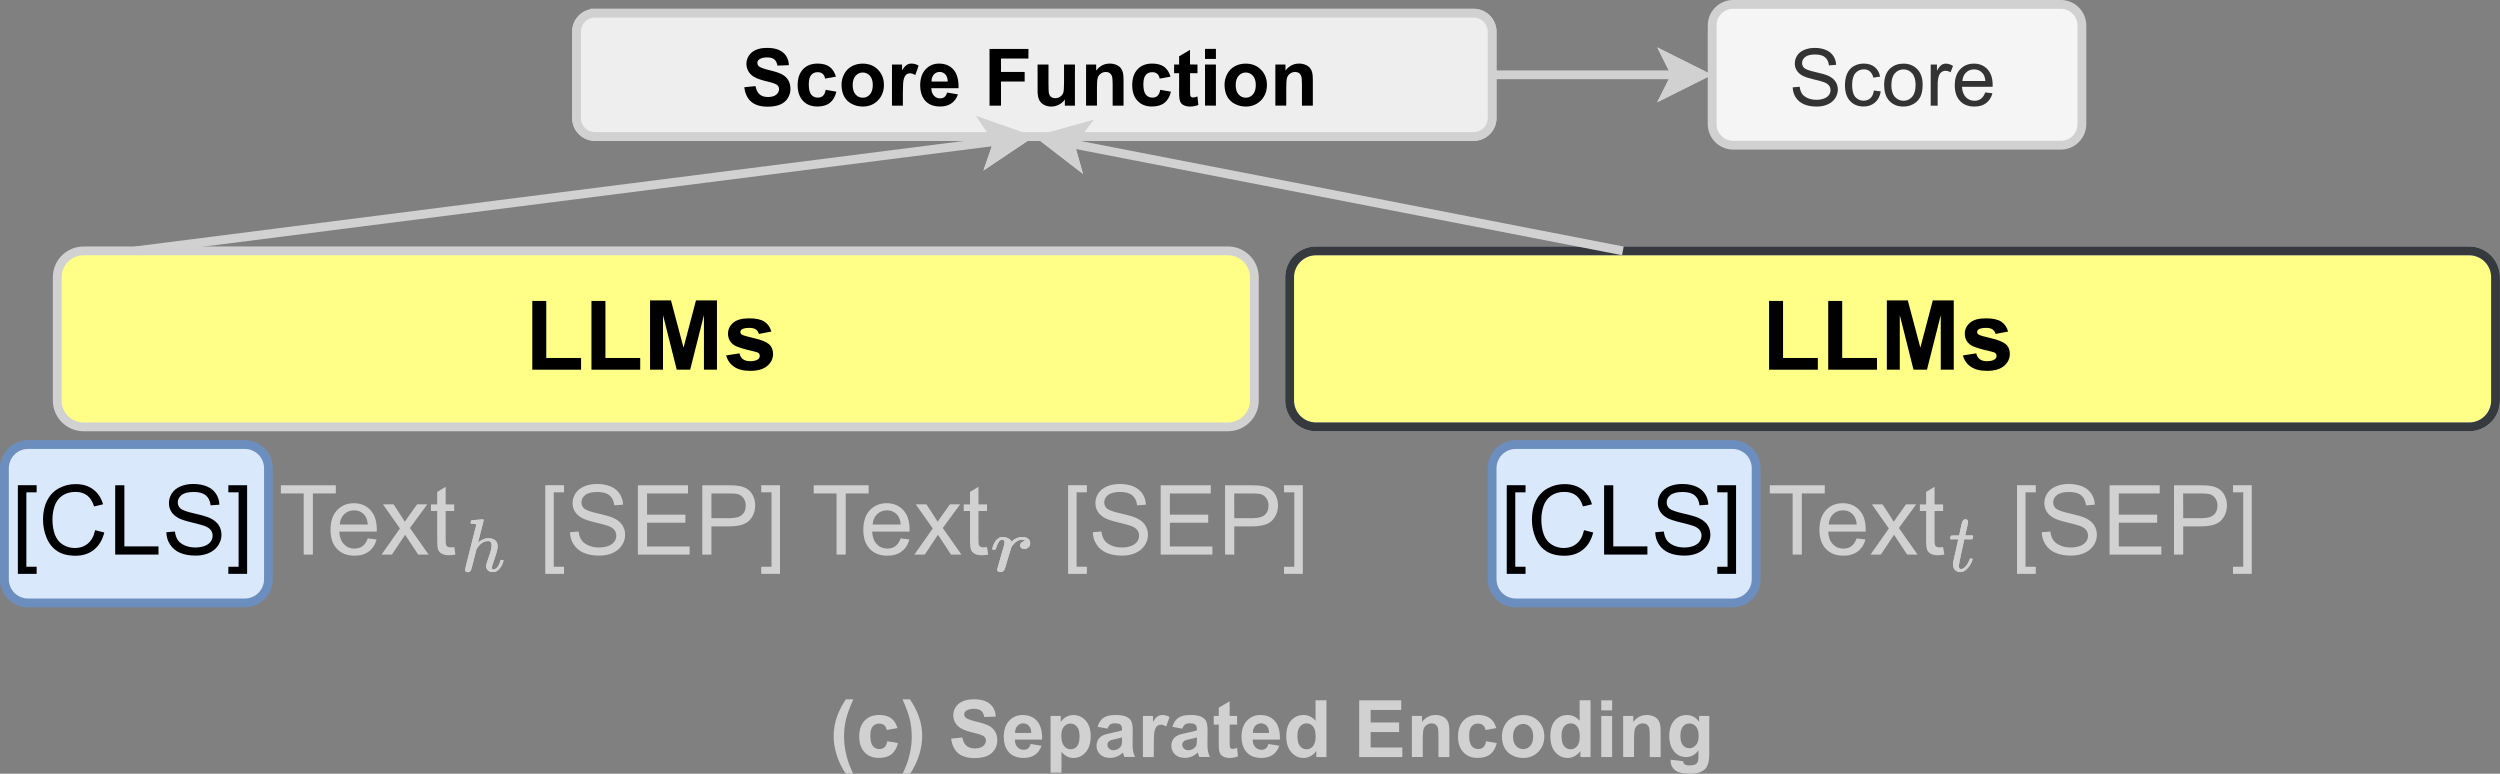 <svg xmlns:inkscape="http://www.inkscape.org/namespaces/inkscape" xmlns:sodipodi="http://sodipodi.sourceforge.net/DTD/sodipodi-0.dtd" xmlns="http://www.w3.org/2000/svg" xmlns:svg="http://www.w3.org/2000/svg" width="59.92mm" height="18.545mm" viewBox="0 0 59.92 18.545" version="1.1" id="svg1" inkscape:version="1.3 (0e150ed, 2023-07-21)" sodipodi:docname="figure18c.svg">
  <rect x="0" y="0" width="59.92" height="18.545" fill="#808080" stroke="none"/>
  <sodipodi:namedview id="namedview1" pagecolor="#ffffff" bordercolor="#999999" borderopacity="1" inkscape:showpageshadow="0" inkscape:pageopacity="0" inkscape:pagecheckerboard="0" inkscape:deskcolor="#d1d1d1" inkscape:document-units="mm" inkscape:zoom="0.7509127" inkscape:cx="113.19558" inkscape:cy="35.290387" inkscape:window-width="1392" inkscape:window-height="1212" inkscape:window-x="0" inkscape:window-y="841" inkscape:window-maximized="0" inkscape:current-layer="layer1"/>
  <defs id="defs1"/>
  <g inkscape:label="Layer 1" inkscape:groupmode="layer" id="layer1" transform="translate(-75.142,-139.171)" color="rgb(209, 209, 209)">
    <path stroke-width="0.211" stroke-linecap="butt" stroke-miterlimit="4" stroke-linejoin="miter" fill="none" stroke="#36393d" d="m 89.404,139.487 h 21.057 c 0.059,0 0.115,0.011 0.17,0.034 0.054,0.022 0.102,0.054 0.144,0.096 0.042,0.042 0.074,0.089 0.096,0.144 0.022,0.054 0.034,0.111 0.034,0.17 v 2.068 c -1e-5,0.059 -0.011,0.115 -0.034,0.17 -0.022,0.054 -0.054,0.102 -0.096,0.144 -0.042,0.042 -0.089,0.073 -0.144,0.096 -0.054,0.022 -0.111,0.034 -0.17,0.034 H 89.404 c -0.059,0 -0.115,-0.011 -0.17,-0.034 -0.054,-0.022 -0.102,-0.054 -0.144,-0.096 -0.042,-0.042 -0.074,-0.089 -0.096,-0.144 -0.022,-0.054 -0.034,-0.111 -0.034,-0.17 v -2.068 c -2e-6,-0.059 0.011,-0.115 0.034,-0.17 0.022,-0.054 0.054,-0.102 0.096,-0.144 0.042,-0.042 0.089,-0.074 0.144,-0.096 0.054,-0.022 0.111,-0.034 0.17,-0.034 z" id="path279" style="stroke:currentColor"/>
    <path d="m 89.404,139.487 h 21.057 c 0.059,0 0.115,0.011 0.17,0.034 0.054,0.022 0.102,0.054 0.144,0.096 0.042,0.042 0.074,0.089 0.096,0.144 0.022,0.054 0.034,0.111 0.034,0.17 v 2.068 c -1e-5,0.059 -0.011,0.115 -0.034,0.17 -0.022,0.054 -0.054,0.102 -0.096,0.144 -0.042,0.042 -0.089,0.073 -0.144,0.096 -0.054,0.022 -0.111,0.034 -0.17,0.034 H 89.404 c -0.059,0 -0.115,-0.011 -0.17,-0.034 -0.054,-0.022 -0.102,-0.054 -0.144,-0.096 -0.042,-0.042 -0.074,-0.089 -0.096,-0.144 -0.022,-0.054 -0.034,-0.111 -0.034,-0.17 v -2.068 c -2e-6,-0.059 0.011,-0.115 0.034,-0.17 0.022,-0.054 0.054,-0.102 0.096,-0.144 0.042,-0.042 0.089,-0.074 0.144,-0.096 0.054,-0.022 0.111,-0.034 0.17,-0.034 z" fill="#eeeeee" id="path278" style="stroke:currentColor;stroke-width:0.211"/>
    <path d="m 75.817,149.826 h 5.19 c 0.076,0 0.148,0.014 0.218,0.043 0.07,0.029 0.131,0.07 0.185,0.123 0.053,0.053 0.095,0.115 0.123,0.185 0.029,0.07 0.043,0.142 0.043,0.218 v 2.658 c -10e-7,0.075 -0.014,0.148 -0.043,0.218 -0.029,0.07 -0.07,0.131 -0.123,0.185 -0.053,0.053 -0.115,0.095 -0.185,0.123 -0.07,0.029 -0.142,0.043 -0.218,0.043 h -5.19 c -0.076,0 -0.148,-0.014 -0.218,-0.043 -0.07,-0.029 -0.131,-0.07 -0.185,-0.123 -0.053,-0.053 -0.095,-0.115 -0.123,-0.185 -0.029,-0.07 -0.043,-0.142 -0.043,-0.218 v -2.658 c 0,-0.076 0.014,-0.148 0.043,-0.218 0.029,-0.07 0.07,-0.131 0.123,-0.185 0.053,-0.053 0.115,-0.095 0.185,-0.123 0.07,-0.029 0.142,-0.043 0.218,-0.043 z" fill="#dae8fc" id="path128" style="stroke-width:0.211"/>
    <path stroke-width="0.211" stroke-linecap="butt" stroke-miterlimit="4" stroke-linejoin="miter" fill="none" stroke="#6c8ebf" d="m 75.817,149.826 h 5.19 c 0.076,0 0.148,0.014 0.218,0.043 0.07,0.029 0.131,0.07 0.185,0.123 0.053,0.053 0.095,0.115 0.123,0.185 0.029,0.07 0.043,0.142 0.043,0.218 v 2.658 c -10e-7,0.075 -0.014,0.148 -0.043,0.218 -0.029,0.07 -0.07,0.131 -0.123,0.185 -0.053,0.053 -0.115,0.095 -0.185,0.123 -0.07,0.029 -0.142,0.043 -0.218,0.043 h -5.19 c -0.076,0 -0.148,-0.014 -0.218,-0.043 -0.07,-0.029 -0.131,-0.07 -0.185,-0.123 -0.053,-0.053 -0.095,-0.115 -0.123,-0.185 -0.029,-0.07 -0.043,-0.142 -0.043,-0.218 v -2.658 c 0,-0.076 0.014,-0.148 0.043,-0.218 0.029,-0.07 0.07,-0.131 0.123,-0.185 0.053,-0.053 0.115,-0.095 0.185,-0.123 0.07,-0.029 0.142,-0.043 0.218,-0.043 z" id="path129"/>
    <path id="use129" d="m 75.57,152.925 v -2.124 h 0.45 v 0.17 h -0.246 v 1.784 h 0.246 v 0.17 z" style="stroke-width:2.321"/>
    <path id="use130" d="m 77.422,151.878 0.22,0.056 c -0.046,0.181 -0.129,0.319 -0.249,0.414 -0.12,0.095 -0.266,0.143 -0.439,0.143 -0.179,0 -0.325,-0.036 -0.437,-0.109 -0.112,-0.073 -0.198,-0.178 -0.256,-0.317 -0.059,-0.138 -0.088,-0.287 -0.088,-0.445 0,-0.173 0.033,-0.324 0.099,-0.453 0.066,-0.129 0.16,-0.227 0.282,-0.293 0.122,-0.067 0.256,-0.1 0.403,-0.1 0.166,0 0.306,0.042 0.419,0.127 0.113,0.085 0.192,0.204 0.237,0.357 l -0.216,0.051 c -0.039,-0.121 -0.094,-0.21 -0.168,-0.265 -0.073,-0.055 -0.165,-0.083 -0.277,-0.083 -0.128,0 -0.234,0.031 -0.32,0.092 -0.086,0.061 -0.146,0.144 -0.181,0.247 -0.035,0.103 -0.052,0.21 -0.052,0.32 0,0.142 0.021,0.265 0.062,0.371 0.041,0.106 0.105,0.184 0.192,0.237 0.087,0.052 0.181,0.078 0.282,0.078 0.123,0 0.227,-0.036 0.313,-0.107 0.085,-0.071 0.143,-0.177 0.173,-0.318 z" style="stroke-width:2.321"/>
    <path id="use131" d="m 77.903,152.463 v -1.661 h 0.22 v 1.465 h 0.818 v 0.196 z" style="stroke-width:2.321"/>
    <path id="use132" d="m 79.128,151.928 0.207,-0.018 c 0.01,0.083 0.033,0.151 0.069,0.205 0.036,0.053 0.092,0.096 0.167,0.129 0.076,0.033 0.161,0.049 0.255,0.049 0.084,0 0.158,-0.013 0.222,-0.037 0.064,-0.025 0.112,-0.059 0.143,-0.103 0.031,-0.043 0.047,-0.091 0.047,-0.142 0,-0.052 -0.015,-0.098 -0.045,-0.137 -0.03,-0.039 -0.08,-0.072 -0.15,-0.098 -0.045,-0.017 -0.143,-0.044 -0.296,-0.081 -0.153,-0.037 -0.26,-0.071 -0.321,-0.104 -0.079,-0.042 -0.138,-0.093 -0.177,-0.155 -0.039,-0.062 -0.058,-0.131 -0.058,-0.207 0,-0.084 0.024,-0.162 0.071,-0.235 0.048,-0.073 0.117,-0.128 0.209,-0.166 0.091,-0.038 0.193,-0.057 0.305,-0.057 0.123,0 0.232,0.02 0.326,0.059 0.094,0.04 0.166,0.098 0.217,0.175 0.051,0.077 0.078,0.164 0.082,0.262 l -0.211,0.016 c -0.011,-0.105 -0.05,-0.185 -0.115,-0.239 -0.065,-0.054 -0.162,-0.081 -0.29,-0.081 -0.133,0 -0.23,0.024 -0.291,0.073 -0.061,0.049 -0.091,0.108 -0.091,0.176 0,0.06 0.022,0.109 0.065,0.147 0.042,0.039 0.153,0.078 0.331,0.119 0.179,0.04 0.301,0.076 0.368,0.106 0.097,0.045 0.168,0.101 0.214,0.17 0.046,0.068 0.069,0.147 0.069,0.236 0,0.088 -0.025,0.172 -0.076,0.25 -0.051,0.078 -0.123,0.139 -0.218,0.183 -0.095,0.043 -0.202,0.065 -0.32,0.065 -0.15,0 -0.276,-0.022 -0.378,-0.066 -0.102,-0.044 -0.181,-0.11 -0.239,-0.198 -0.058,-0.088 -0.088,-0.188 -0.091,-0.299 z" style="stroke-width:2.321"/>
    <path id="use133" d="m 81.065,152.925 h -0.45 v -0.17 h 0.246 v -1.784 h -0.246 v -0.17 h 0.45 z" style="stroke-width:2.321"/>
    <path id="use134" d="M 81.216,152.463 Z" style="stroke-width:2.321"/>
    <path id="use135" d="m 82.421,152.463 v -1.465 h -0.547 v -0.196 h 1.317 v 0.196 h -0.55 v 1.465 z" style="fill:currentColor;stroke-width:2.321"/>
    <path id="use136" d="m 83.957,152.075 0.211,0.026 c -0.033,0.123 -0.095,0.219 -0.185,0.287 -0.09,0.068 -0.205,0.102 -0.345,0.102 -0.176,0 -0.316,-0.054 -0.419,-0.163 -0.103,-0.108 -0.155,-0.26 -0.155,-0.456 0,-0.202 0.052,-0.36 0.156,-0.471 0.104,-0.112 0.239,-0.168 0.406,-0.168 0.161,0 0.292,0.055 0.394,0.164 0.102,0.109 0.153,0.263 0.153,0.462 0,0.012 -3.53e-4,0.03 -0.001,0.054 h -0.898 c 0.007,0.132 0.045,0.233 0.112,0.303 0.067,0.07 0.151,0.105 0.252,0.105 0.075,0 0.139,-0.019 0.192,-0.058 0.053,-0.039 0.095,-0.101 0.126,-0.186 m -0.67,-0.333 h 0.672 c -0.009,-0.1 -0.035,-0.174 -0.077,-0.224 -0.065,-0.077 -0.149,-0.116 -0.253,-0.116 -0.094,0 -0.172,0.031 -0.236,0.092 -0.064,0.062 -0.099,0.144 -0.106,0.247 z" style="fill:currentColor;stroke-width:2.321"/>
    <path id="use137" d="m 84.287,152.463 0.44,-0.626 -0.407,-0.578 h 0.255 l 0.185,0.282 c 0.035,0.054 0.063,0.099 0.084,0.135 0.033,-0.05 0.064,-0.094 0.092,-0.133 l 0.203,-0.284 h 0.244 l -0.416,0.567 0.448,0.637 h -0.25 l -0.247,-0.374 -0.066,-0.101 -0.316,0.475 z" style="fill:currentColor;stroke-width:2.321"/>
    <path id="use138" d="m 86.029,152.283 0.029,0.18 c -0.057,0.011 -0.109,0.016 -0.154,0.016 -0.074,0 -0.131,-0.012 -0.172,-0.035 -0.041,-0.023 -0.07,-0.054 -0.086,-0.092 -0.017,-0.038 -0.025,-0.118 -0.025,-0.241 v -0.692 h -0.15 v -0.159 h 0.15 v -0.299 l 0.203,-0.123 v 0.422 h 0.205 v 0.159 H 85.824 v 0.704 c 0,0.058 0.004,0.096 0.011,0.112 0.007,0.017 0.019,0.03 0.035,0.04 0.016,0.01 0.039,0.015 0.07,0.015 0.023,0 0.053,-0.002 0.09,-0.006 z" style="fill:currentColor;stroke-width:2.321"/>
    <path d="m 86.448,151.639 c 0.001,0 0.045,-0.003 0.131,-0.009 0.086,-0.006 0.131,-0.01 0.133,-0.011 0.015,0 0.022,0.005 0.022,0.016 0,0.013 -0.022,0.103 -0.066,0.271 -0.046,0.177 -0.069,0.267 -0.069,0.271 0,0.002 0.004,-6e-4 0.013,-0.009 0.074,-0.065 0.153,-0.097 0.237,-0.097 0.066,0 0.119,0.016 0.159,0.049 0.04,0.032 0.061,0.08 0.062,0.142 0,0.061 -0.023,0.156 -0.069,0.284 -0.046,0.128 -0.069,0.205 -0.069,0.23 0.001,0.017 0.004,0.028 0.009,0.034 0.005,0.006 0.014,0.009 0.027,0.009 0.034,0 0.066,-0.018 0.095,-0.054 0.029,-0.036 0.053,-0.085 0.071,-0.147 0.004,-0.013 0.007,-0.021 0.011,-0.023 0.004,-0.002 0.013,-0.004 0.029,-0.004 0.024,0 0.037,0.005 0.037,0.014 0,10e-4 -0.002,0.01 -0.007,0.027 -0.019,0.071 -0.051,0.129 -0.093,0.174 -0.041,0.051 -0.091,0.077 -0.148,0.077 h -0.009 c -0.057,0 -0.099,-0.016 -0.124,-0.048 -0.026,-0.032 -0.038,-0.066 -0.038,-0.102 0,-0.019 0.022,-0.09 0.066,-0.212 0.044,-0.122 0.066,-0.214 0.068,-0.275 0,-0.071 -0.027,-0.106 -0.08,-0.106 h -0.009 c -0.101,0 -0.189,0.059 -0.263,0.176 l -0.013,0.023 -0.062,0.242 c -0.039,0.156 -0.061,0.24 -0.068,0.255 -0.016,0.032 -0.043,0.049 -0.08,0.049 -0.017,0 -0.032,-0.005 -0.044,-0.016 -0.012,-0.011 -0.019,-0.021 -0.02,-0.032 0,-0.017 0.044,-0.199 0.133,-0.545 l 0.135,-0.531 c 0,-0.016 -0.004,-0.025 -0.013,-0.029 -0.009,-0.004 -0.032,-0.007 -0.071,-0.009 h -0.038 c -0.007,-0.007 -0.011,-0.012 -0.011,-0.014 0,-0.002 0.001,-0.014 0.004,-0.034 0.006,-0.023 0.014,-0.034 0.024,-0.034 z" id="path138" style="fill:currentColor;stroke-width:0.002"/>
    <path stroke-width="0" stroke-linecap="butt" stroke-miterlimit="4" stroke-linejoin="miter" fill="none" stroke="#000000" stroke-opacity="0.077" d="m 86.448,151.639 c 0.001,0 0.045,-0.003 0.131,-0.009 0.086,-0.006 0.131,-0.01 0.133,-0.011 0.015,0 0.022,0.005 0.022,0.016 0,0.013 -0.022,0.103 -0.066,0.271 -0.046,0.177 -0.069,0.267 -0.069,0.271 0,0.002 0.004,-6e-4 0.013,-0.009 0.074,-0.065 0.153,-0.097 0.237,-0.097 0.066,0 0.119,0.016 0.159,0.049 0.04,0.032 0.061,0.08 0.062,0.142 0,0.061 -0.023,0.156 -0.069,0.284 -0.046,0.128 -0.069,0.205 -0.069,0.23 0.001,0.017 0.004,0.028 0.009,0.034 0.005,0.006 0.014,0.009 0.027,0.009 0.034,0 0.066,-0.018 0.095,-0.054 0.029,-0.036 0.053,-0.085 0.071,-0.147 0.004,-0.013 0.007,-0.021 0.011,-0.023 0.004,-0.002 0.013,-0.004 0.029,-0.004 0.024,0 0.037,0.005 0.037,0.014 0,10e-4 -0.002,0.01 -0.007,0.027 -0.019,0.071 -0.051,0.129 -0.093,0.174 -0.041,0.051 -0.091,0.077 -0.148,0.077 h -0.009 c -0.057,0 -0.099,-0.016 -0.124,-0.048 -0.026,-0.032 -0.038,-0.066 -0.038,-0.102 0,-0.019 0.022,-0.09 0.066,-0.212 0.044,-0.122 0.066,-0.214 0.068,-0.275 0,-0.071 -0.027,-0.106 -0.08,-0.106 h -0.009 c -0.101,0 -0.189,0.059 -0.263,0.176 l -0.013,0.023 -0.062,0.242 c -0.039,0.156 -0.061,0.24 -0.068,0.255 -0.016,0.032 -0.043,0.049 -0.08,0.049 -0.017,0 -0.032,-0.005 -0.044,-0.016 -0.012,-0.011 -0.019,-0.021 -0.02,-0.032 0,-0.017 0.044,-0.199 0.133,-0.545 l 0.135,-0.531 c 0,-0.016 -0.004,-0.025 -0.013,-0.029 -0.009,-0.004 -0.032,-0.007 -0.071,-0.009 h -0.038 c -0.007,-0.007 -0.011,-0.012 -0.011,-0.014 0,-0.002 0.001,-0.014 0.004,-0.034 0.006,-0.023 0.014,-0.034 0.024,-0.034 z" id="path139" style="fill:currentColor"/>
    <path id="use139" d="M 87.409,152.463 Z" style="fill:currentColor;stroke-width:2.321"/>
    <path id="use140" d="m 88.211,152.925 v -2.124 h 0.45 v 0.17 h -0.246 v 1.784 h 0.246 v 0.17 z" style="fill:currentColor;stroke-width:2.321"/>
    <path id="use141" d="m 88.803,151.928 0.207,-0.018 c 0.01,0.083 0.033,0.151 0.069,0.205 0.036,0.053 0.092,0.096 0.167,0.129 0.076,0.033 0.161,0.049 0.255,0.049 0.084,0 0.158,-0.013 0.222,-0.037 0.064,-0.025 0.112,-0.059 0.143,-0.103 0.031,-0.043 0.047,-0.091 0.047,-0.142 0,-0.052 -0.015,-0.098 -0.045,-0.137 -0.03,-0.039 -0.08,-0.072 -0.15,-0.098 -0.045,-0.017 -0.143,-0.044 -0.296,-0.081 -0.153,-0.037 -0.26,-0.071 -0.321,-0.104 -0.079,-0.042 -0.138,-0.093 -0.177,-0.155 -0.039,-0.062 -0.058,-0.131 -0.058,-0.207 0,-0.084 0.024,-0.162 0.071,-0.235 0.048,-0.073 0.117,-0.128 0.209,-0.166 0.091,-0.038 0.193,-0.057 0.305,-0.057 0.123,0 0.232,0.02 0.326,0.059 0.094,0.04 0.166,0.098 0.217,0.175 0.051,0.077 0.078,0.164 0.082,0.262 l -0.211,0.016 c -0.011,-0.105 -0.05,-0.185 -0.115,-0.239 -0.065,-0.054 -0.162,-0.081 -0.29,-0.081 -0.133,0 -0.23,0.024 -0.291,0.073 -0.061,0.049 -0.091,0.108 -0.091,0.176 0,0.06 0.022,0.109 0.065,0.147 0.042,0.039 0.153,0.078 0.331,0.119 0.179,0.04 0.301,0.076 0.368,0.106 0.097,0.045 0.168,0.101 0.214,0.17 0.046,0.068 0.069,0.147 0.069,0.236 0,0.088 -0.025,0.172 -0.076,0.25 -0.051,0.078 -0.123,0.139 -0.218,0.183 -0.095,0.043 -0.202,0.065 -0.32,0.065 -0.15,0 -0.276,-0.022 -0.378,-0.066 -0.102,-0.044 -0.181,-0.11 -0.239,-0.198 -0.058,-0.088 -0.088,-0.188 -0.091,-0.299 z" style="fill:currentColor;stroke-width:2.321"/>
    <path id="use142" d="m 90.431,152.463 v -1.661 h 1.201 v 0.196 h -0.981 v 0.509 h 0.919 v 0.193 h -0.919 v 0.568 h 1.02 v 0.196 z" style="fill:currentColor;stroke-width:2.321"/>
    <path id="use143" d="m 91.974,152.463 v -1.661 h 0.627 c 0.11,0 0.195,0.005 0.253,0.016 0.082,0.014 0.15,0.039 0.205,0.078 0.055,0.038 0.1,0.091 0.133,0.16 0.034,0.069 0.05,0.144 0.05,0.226 0,0.141 -0.045,0.261 -0.135,0.358 -0.09,0.098 -0.252,0.147 -0.487,0.147 h -0.426 v 0.677 h -0.22 m 0.22,-0.873 h 0.429 c 0.142,0 0.243,-0.026 0.303,-0.079 0.06,-0.053 0.09,-0.127 0.09,-0.223 0,-0.069 -0.018,-0.129 -0.053,-0.178 -0.035,-0.049 -0.081,-0.082 -0.139,-0.098 -0.037,-0.01 -0.105,-0.015 -0.205,-0.015 h -0.425 z" style="fill:currentColor;stroke-width:2.321"/>
    <path id="use144" d="m 93.837,152.925 h -0.45 v -0.17 h 0.246 v -1.784 h -0.246 v -0.17 h 0.45 z" style="fill:currentColor;stroke-width:2.321"/>
    <path id="use145" d="M 93.988,152.463 Z" style="fill:currentColor;stroke-width:2.321"/>
    <path id="use146" d="m 95.192,152.463 v -1.465 h -0.547 v -0.196 h 1.317 v 0.196 h -0.55 v 1.465 z" style="fill:currentColor;stroke-width:2.321"/>
    <path id="use147" d="m 96.727,152.075 0.211,0.026 c -0.033,0.123 -0.095,0.219 -0.185,0.287 -0.09,0.068 -0.205,0.102 -0.345,0.102 -0.176,0 -0.316,-0.054 -0.419,-0.163 -0.103,-0.108 -0.155,-0.26 -0.155,-0.456 0,-0.202 0.052,-0.36 0.156,-0.471 0.104,-0.112 0.239,-0.168 0.406,-0.168 0.161,0 0.292,0.055 0.394,0.164 0.102,0.109 0.153,0.263 0.153,0.462 0,0.012 -3.53e-4,0.03 -0.001,0.054 H 96.046 c 0.007,0.132 0.045,0.233 0.112,0.303 0.067,0.07 0.151,0.105 0.252,0.105 0.075,0 0.139,-0.019 0.192,-0.058 0.053,-0.039 0.095,-0.101 0.126,-0.186 m -0.67,-0.333 h 0.672 c -0.009,-0.1 -0.035,-0.174 -0.077,-0.224 -0.065,-0.077 -0.149,-0.116 -0.253,-0.116 -0.094,0 -0.172,0.031 -0.236,0.092 -0.064,0.062 -0.099,0.144 -0.106,0.247 z" style="fill:currentColor;stroke-width:2.321"/>
    <path id="use148" d="m 97.058,152.463 0.44,-0.626 -0.407,-0.578 h 0.255 l 0.185,0.282 c 0.035,0.054 0.063,0.099 0.084,0.135 0.033,-0.05 0.064,-0.094 0.092,-0.133 l 0.203,-0.284 h 0.244 l -0.416,0.567 0.448,0.637 h -0.25 l -0.247,-0.374 -0.066,-0.101 -0.316,0.475 z" style="fill:currentColor;stroke-width:2.321"/>
    <path id="use149" d="m 98.799,152.283 0.029,0.18 c -0.057,0.011 -0.109,0.016 -0.154,0.016 -0.074,0 -0.131,-0.012 -0.172,-0.035 -0.041,-0.023 -0.07,-0.054 -0.086,-0.092 -0.017,-0.038 -0.025,-0.118 -0.025,-0.241 v -0.692 h -0.15 v -0.159 h 0.15 v -0.299 l 0.203,-0.123 v 0.422 h 0.205 v 0.159 h -0.205 v 0.704 c 0,0.058 0.004,0.096 0.011,0.112 0.007,0.017 0.019,0.03 0.035,0.04 0.016,0.01 0.039,0.015 0.07,0.015 0.023,0 0.053,-0.002 0.09,-0.006 z" style="fill:currentColor;stroke-width:2.321"/>
    <path d="m 98.923,152.33 c 0.002,-0.004 0.003,-0.009 0.004,-0.015 0.002,-0.006 0.005,-0.02 0.011,-0.041 0.006,-0.021 0.013,-0.04 0.022,-0.058 0.009,-0.017 0.02,-0.038 0.033,-0.061 0.013,-0.024 0.028,-0.042 0.045,-0.056 0.016,-0.014 0.036,-0.027 0.058,-0.041 0.022,-0.014 0.047,-0.019 0.073,-0.017 0.043,0 0.081,0.007 0.114,0.022 0.033,0.015 0.056,0.029 0.069,0.041 0.013,0.012 0.022,0.025 0.025,0.037 0.003,0.007 0.005,0.011 0.007,0.011 0.002,0 0.007,-0.004 0.018,-0.013 0.071,-0.065 0.154,-0.097 0.247,-0.097 h 0.007 c 0.071,0 0.125,0.025 0.16,0.076 0.012,0.024 0.018,0.046 0.018,0.069 0,0.037 -0.01,0.067 -0.029,0.089 -0.019,0.022 -0.039,0.037 -0.058,0.043 -0.019,0.006 -0.038,0.009 -0.056,0.007 -0.03,0 -0.053,-0.007 -0.071,-0.021 -0.018,-0.014 -0.027,-0.032 -0.027,-0.054 0,-0.06 0.042,-0.099 0.125,-0.119 -0.033,-0.016 -0.059,-0.024 -0.08,-0.024 -0.083,0 -0.16,0.046 -0.229,0.138 -0.015,0.02 -0.026,0.04 -0.033,0.061 -0.007,0.021 -0.033,0.104 -0.076,0.248 -0.05,0.174 -0.079,0.266 -0.087,0.277 -0.019,0.034 -0.051,0.05 -0.096,0.05 -0.019,0 -0.035,-0.004 -0.047,-0.011 -0.012,-0.007 -0.02,-0.015 -0.025,-0.022 -0.004,-0.007 -0.006,-0.014 -0.004,-0.019 0,-0.016 0.03,-0.123 0.089,-0.32 0.059,-0.197 0.089,-0.307 0.089,-0.329 0,-0.048 -0.019,-0.073 -0.058,-0.073 -0.031,0 -0.058,0.017 -0.08,0.052 -0.022,0.035 -0.04,0.073 -0.053,0.114 -0.013,0.041 -0.022,0.063 -0.025,0.067 -0.003,0.002 -0.015,0.004 -0.036,0.004 h -0.031 c -0.009,-0.007 -0.013,-0.013 -0.013,-0.017 z" id="path149" style="fill:currentColor;stroke-width:0.002"/>
    <path stroke-width="0" stroke-linecap="butt" stroke-miterlimit="4" stroke-linejoin="miter" fill="none" stroke="#000000" stroke-opacity="0.086" d="m 98.923,152.33 c 0.002,-0.004 0.003,-0.009 0.004,-0.015 0.002,-0.006 0.005,-0.02 0.011,-0.041 0.006,-0.021 0.013,-0.04 0.022,-0.058 0.009,-0.017 0.02,-0.038 0.033,-0.061 0.013,-0.024 0.028,-0.042 0.045,-0.056 0.016,-0.014 0.036,-0.027 0.058,-0.041 0.022,-0.014 0.047,-0.019 0.073,-0.017 0.043,0 0.081,0.007 0.114,0.022 0.033,0.015 0.056,0.029 0.069,0.041 0.013,0.012 0.022,0.025 0.025,0.037 0.003,0.007 0.005,0.011 0.007,0.011 0.002,0 0.007,-0.004 0.018,-0.013 0.071,-0.065 0.154,-0.097 0.247,-0.097 h 0.007 c 0.071,0 0.125,0.025 0.16,0.076 0.012,0.024 0.018,0.046 0.018,0.069 0,0.037 -0.01,0.067 -0.029,0.089 -0.019,0.022 -0.039,0.037 -0.058,0.043 -0.019,0.006 -0.038,0.009 -0.056,0.007 -0.03,0 -0.053,-0.007 -0.071,-0.021 -0.018,-0.014 -0.027,-0.032 -0.027,-0.054 0,-0.06 0.042,-0.099 0.125,-0.119 -0.033,-0.016 -0.059,-0.024 -0.08,-0.024 -0.083,0 -0.16,0.046 -0.229,0.138 -0.015,0.02 -0.026,0.04 -0.033,0.061 -0.007,0.021 -0.033,0.104 -0.076,0.248 -0.05,0.174 -0.079,0.266 -0.087,0.277 -0.019,0.034 -0.051,0.05 -0.096,0.05 -0.019,0 -0.035,-0.004 -0.047,-0.011 -0.012,-0.007 -0.02,-0.015 -0.025,-0.022 -0.004,-0.007 -0.006,-0.014 -0.004,-0.019 0,-0.016 0.03,-0.123 0.089,-0.32 0.059,-0.197 0.089,-0.307 0.089,-0.329 0,-0.048 -0.019,-0.073 -0.058,-0.073 -0.031,0 -0.058,0.017 -0.08,0.052 -0.022,0.035 -0.04,0.073 -0.053,0.114 -0.013,0.041 -0.022,0.063 -0.025,0.067 -0.003,0.002 -0.015,0.004 -0.036,0.004 h -0.031 c -0.009,-0.007 -0.013,-0.013 -0.013,-0.017 z" id="path150" style="fill:currentColor"/>
    <path id="use150" d="M 99.939,152.463 Z" style="fill:currentColor;stroke-width:2.321"/>
    <path id="use151" d="m 100.742,152.925 v -2.124 h 0.45 v 0.17 h -0.246 v 1.784 h 0.246 v 0.17 z" style="fill:currentColor;stroke-width:2.321"/>
    <path id="use152" d="m 101.334,151.928 0.207,-0.018 c 0.01,0.083 0.033,0.151 0.069,0.205 0.036,0.053 0.092,0.096 0.167,0.129 0.075,0.033 0.161,0.049 0.255,0.049 0.084,0 0.158,-0.013 0.222,-0.037 0.064,-0.025 0.112,-0.059 0.143,-0.103 0.031,-0.043 0.047,-0.091 0.047,-0.142 0,-0.052 -0.015,-0.098 -0.045,-0.137 -0.03,-0.039 -0.08,-0.072 -0.15,-0.098 -0.045,-0.017 -0.143,-0.044 -0.296,-0.081 -0.153,-0.037 -0.26,-0.071 -0.321,-0.104 -0.079,-0.042 -0.138,-0.093 -0.177,-0.155 -0.039,-0.062 -0.058,-0.131 -0.058,-0.207 0,-0.084 0.024,-0.162 0.071,-0.235 0.048,-0.073 0.117,-0.128 0.209,-0.166 0.091,-0.038 0.193,-0.057 0.305,-0.057 0.123,0 0.232,0.02 0.326,0.059 0.094,0.04 0.166,0.098 0.217,0.175 0.051,0.077 0.078,0.164 0.082,0.262 l -0.211,0.016 c -0.011,-0.105 -0.05,-0.185 -0.115,-0.239 -0.065,-0.054 -0.162,-0.081 -0.29,-0.081 -0.133,0 -0.23,0.024 -0.291,0.073 -0.061,0.049 -0.091,0.108 -0.091,0.176 0,0.06 0.021,0.109 0.065,0.147 0.042,0.039 0.153,0.078 0.331,0.119 0.179,0.04 0.301,0.076 0.368,0.106 0.097,0.045 0.168,0.101 0.214,0.17 0.046,0.068 0.069,0.147 0.069,0.236 0,0.088 -0.025,0.172 -0.076,0.25 -0.051,0.078 -0.123,0.139 -0.218,0.183 -0.095,0.043 -0.202,0.065 -0.32,0.065 -0.15,0 -0.276,-0.022 -0.378,-0.066 -0.102,-0.044 -0.181,-0.11 -0.239,-0.198 -0.058,-0.088 -0.088,-0.188 -0.091,-0.299 z" style="fill:currentColor;stroke-width:2.321"/>
    <path id="use153" d="m 102.961,152.463 v -1.661 h 1.201 v 0.196 h -0.981 v 0.509 h 0.919 v 0.193 h -0.919 v 0.568 h 1.02 v 0.196 z" style="fill:currentColor;stroke-width:2.321"/>
    <path id="use154" d="m 104.505,152.463 v -1.661 h 0.627 c 0.11,0 0.195,0.005 0.253,0.016 0.082,0.014 0.15,0.039 0.205,0.078 0.055,0.038 0.1,0.091 0.133,0.16 0.034,0.069 0.05,0.144 0.05,0.226 0,0.141 -0.045,0.261 -0.135,0.358 -0.09,0.098 -0.252,0.147 -0.487,0.147 h -0.426 v 0.677 h -0.22 m 0.22,-0.873 h 0.429 c 0.142,0 0.243,-0.026 0.303,-0.079 0.06,-0.053 0.089,-0.127 0.089,-0.223 0,-0.069 -0.018,-0.129 -0.053,-0.178 -0.035,-0.049 -0.081,-0.082 -0.139,-0.098 -0.037,-0.01 -0.105,-0.015 -0.205,-0.015 h -0.425 z" style="fill:currentColor;stroke-width:2.321"/>
    <path id="use155" d="m 106.368,152.925 h -0.45 v -0.17 h 0.246 v -1.784 h -0.246 v -0.17 h 0.45 z" style="fill:currentColor;stroke-width:2.321"/>
    <path d="m 111.474,149.826 h 5.19 c 0.075,0 0.148,0.014 0.218,0.043 0.07,0.029 0.131,0.07 0.185,0.123 0.053,0.053 0.095,0.115 0.123,0.185 0.029,0.07 0.043,0.142 0.043,0.218 v 2.658 c 0,0.075 -0.014,0.148 -0.043,0.218 -0.029,0.07 -0.07,0.131 -0.123,0.185 -0.053,0.053 -0.115,0.095 -0.185,0.123 -0.07,0.029 -0.142,0.043 -0.218,0.043 h -5.19 c -0.075,0 -0.148,-0.014 -0.218,-0.043 -0.07,-0.029 -0.131,-0.07 -0.185,-0.123 -0.053,-0.053 -0.095,-0.115 -0.123,-0.185 -0.029,-0.07 -0.043,-0.142 -0.043,-0.218 v -2.658 c -1e-5,-0.076 0.014,-0.148 0.043,-0.218 0.029,-0.07 0.07,-0.131 0.123,-0.185 0.053,-0.053 0.115,-0.095 0.185,-0.123 0.07,-0.029 0.142,-0.043 0.218,-0.043 z" fill="#dae8fc" id="path155" style="stroke-width:0.211"/>
    <path stroke-width="0.211" stroke-linecap="butt" stroke-miterlimit="4" stroke-linejoin="miter" fill="none" stroke="#6c8ebf" d="m 111.474,149.826 h 5.19 c 0.075,0 0.148,0.014 0.218,0.043 0.07,0.029 0.131,0.07 0.185,0.123 0.053,0.053 0.095,0.115 0.123,0.185 0.029,0.07 0.043,0.142 0.043,0.218 v 2.658 c 0,0.075 -0.014,0.148 -0.043,0.218 -0.029,0.07 -0.07,0.131 -0.123,0.185 -0.053,0.053 -0.115,0.095 -0.185,0.123 -0.07,0.029 -0.142,0.043 -0.218,0.043 h -5.19 c -0.075,0 -0.148,-0.014 -0.218,-0.043 -0.07,-0.029 -0.131,-0.07 -0.185,-0.123 -0.053,-0.053 -0.095,-0.115 -0.123,-0.185 -0.029,-0.07 -0.043,-0.142 -0.043,-0.218 v -2.658 c -1e-5,-0.076 0.014,-0.148 0.043,-0.218 0.029,-0.07 0.07,-0.131 0.123,-0.185 0.053,-0.053 0.115,-0.095 0.185,-0.123 0.07,-0.029 0.142,-0.043 0.218,-0.043 z" id="path156"/>
    <path id="use156" d="m 111.256,152.925 v -2.124 h 0.45 v 0.17 h -0.246 v 1.784 h 0.246 v 0.17 z" style="stroke-width:2.321"/>
    <path id="use157" d="m 113.108,151.878 0.22,0.056 c -0.046,0.181 -0.129,0.319 -0.249,0.414 -0.12,0.095 -0.266,0.143 -0.439,0.143 -0.179,0 -0.325,-0.036 -0.437,-0.109 -0.112,-0.073 -0.198,-0.178 -0.256,-0.317 -0.059,-0.138 -0.088,-0.287 -0.088,-0.445 0,-0.173 0.033,-0.324 0.099,-0.453 0.066,-0.129 0.16,-0.227 0.282,-0.293 0.122,-0.067 0.256,-0.1 0.403,-0.1 0.166,0 0.306,0.042 0.419,0.127 0.113,0.085 0.192,0.204 0.237,0.357 l -0.216,0.051 c -0.038,-0.121 -0.094,-0.21 -0.168,-0.265 -0.073,-0.055 -0.165,-0.083 -0.277,-0.083 -0.128,0 -0.234,0.031 -0.32,0.092 -0.086,0.061 -0.146,0.144 -0.181,0.247 -0.035,0.103 -0.052,0.21 -0.052,0.32 0,0.142 0.021,0.265 0.062,0.371 0.041,0.106 0.105,0.184 0.192,0.237 0.087,0.052 0.181,0.078 0.282,0.078 0.123,0 0.227,-0.036 0.313,-0.107 0.085,-0.071 0.143,-0.177 0.173,-0.318 z" style="stroke-width:2.321"/>
    <path id="use158" d="m 113.589,152.463 v -1.661 h 0.22 v 1.465 h 0.818 v 0.196 z" style="stroke-width:2.321"/>
    <path id="use159" d="m 114.814,151.928 0.207,-0.018 c 0.01,0.083 0.033,0.151 0.069,0.205 0.036,0.053 0.092,0.096 0.167,0.129 0.076,0.033 0.161,0.049 0.255,0.049 0.084,0 0.158,-0.013 0.222,-0.037 0.064,-0.025 0.112,-0.059 0.143,-0.103 0.031,-0.043 0.047,-0.091 0.047,-0.142 0,-0.052 -0.015,-0.098 -0.045,-0.137 -0.03,-0.039 -0.08,-0.072 -0.15,-0.098 -0.045,-0.017 -0.143,-0.044 -0.296,-0.081 -0.153,-0.037 -0.26,-0.071 -0.321,-0.104 -0.079,-0.042 -0.138,-0.093 -0.177,-0.155 -0.039,-0.062 -0.058,-0.131 -0.058,-0.207 0,-0.084 0.024,-0.162 0.071,-0.235 0.048,-0.073 0.117,-0.128 0.209,-0.166 0.091,-0.038 0.193,-0.057 0.305,-0.057 0.123,0 0.232,0.02 0.326,0.059 0.094,0.04 0.166,0.098 0.217,0.175 0.051,0.077 0.078,0.164 0.082,0.262 l -0.211,0.016 c -0.011,-0.105 -0.05,-0.185 -0.115,-0.239 -0.065,-0.054 -0.162,-0.081 -0.29,-0.081 -0.133,0 -0.23,0.024 -0.291,0.073 -0.061,0.049 -0.091,0.108 -0.091,0.176 0,0.06 0.021,0.109 0.065,0.147 0.042,0.039 0.153,0.078 0.331,0.119 0.179,0.04 0.301,0.076 0.368,0.106 0.097,0.045 0.168,0.101 0.214,0.17 0.046,0.068 0.069,0.147 0.069,0.236 0,0.088 -0.025,0.172 -0.076,0.25 -0.051,0.078 -0.123,0.139 -0.218,0.183 -0.095,0.043 -0.202,0.065 -0.32,0.065 -0.15,0 -0.276,-0.022 -0.378,-0.066 -0.102,-0.044 -0.181,-0.11 -0.239,-0.198 -0.058,-0.088 -0.088,-0.188 -0.091,-0.299 z" style="stroke-width:2.321"/>
    <path id="use160" d="m 116.752,152.925 h -0.45 v -0.17 h 0.246 v -1.784 h -0.246 v -0.17 h 0.45 z" style="stroke-width:2.321"/>
    <path id="use161" d="M 116.903,152.463 Z" style="stroke-width:2.321"/>
    <path id="use162" d="m 118.108,152.463 v -1.465 h -0.547 v -0.196 h 1.317 v 0.196 h -0.55 v 1.465 z" style="fill:currentColor;stroke-width:2.321"/>
    <path id="use163" d="m 119.643,152.075 0.211,0.026 c -0.033,0.123 -0.095,0.219 -0.185,0.287 -0.09,0.068 -0.205,0.102 -0.345,0.102 -0.176,0 -0.316,-0.054 -0.419,-0.163 -0.103,-0.108 -0.155,-0.26 -0.155,-0.456 0,-0.202 0.052,-0.36 0.156,-0.471 0.104,-0.112 0.239,-0.168 0.406,-0.168 0.161,0 0.292,0.055 0.394,0.164 0.102,0.109 0.153,0.263 0.153,0.462 0,0.012 -3.5e-4,0.03 -10e-4,0.054 h -0.898 c 0.008,0.132 0.045,0.233 0.112,0.303 0.067,0.07 0.151,0.105 0.252,0.105 0.075,0 0.139,-0.019 0.192,-0.058 0.053,-0.039 0.095,-0.101 0.126,-0.186 m -0.67,-0.333 h 0.672 c -0.009,-0.1 -0.035,-0.174 -0.077,-0.224 -0.065,-0.077 -0.149,-0.116 -0.253,-0.116 -0.094,0 -0.172,0.031 -0.236,0.092 -0.064,0.062 -0.099,0.144 -0.106,0.247 z" style="fill:currentColor;stroke-width:2.321"/>
    <path id="use164" d="m 119.974,152.463 0.44,-0.626 -0.407,-0.578 h 0.255 l 0.185,0.282 c 0.035,0.054 0.063,0.099 0.084,0.135 0.033,-0.05 0.064,-0.094 0.092,-0.133 l 0.203,-0.284 h 0.244 l -0.416,0.567 0.448,0.637 h -0.25 l -0.247,-0.374 -0.066,-0.101 -0.316,0.475 z" style="fill:currentColor;stroke-width:2.321"/>
    <path id="use165" d="m 121.715,152.283 0.029,0.18 c -0.057,0.011 -0.109,0.016 -0.154,0.016 -0.074,0 -0.131,-0.012 -0.172,-0.035 -0.041,-0.023 -0.07,-0.054 -0.086,-0.092 -0.017,-0.038 -0.025,-0.118 -0.025,-0.241 v -0.692 h -0.15 v -0.159 h 0.15 v -0.299 l 0.203,-0.123 v 0.422 h 0.205 v 0.159 h -0.205 v 0.704 c 0,0.058 0.004,0.096 0.011,0.112 0.007,0.017 0.019,0.03 0.035,0.04 0.016,0.01 0.04,0.015 0.07,0.015 0.023,0 0.052,-0.002 0.089,-0.006 z" style="fill:currentColor;stroke-width:2.321"/>
    <path d="m 121.898,152.098 c -0.008,-0.009 -0.012,-0.016 -0.012,-0.02 0,-0.005 0.002,-0.016 0.005,-0.032 0.004,-0.016 0.006,-0.025 0.009,-0.028 0.002,-0.007 0.008,-0.01 0.016,-0.01 0.008,0 0.038,-6.6e-4 0.09,-0.002 h 0.093 l 0.034,-0.159 c 0.004,-0.015 0.008,-0.034 0.012,-0.058 0.005,-0.024 0.009,-0.041 0.012,-0.052 0.004,-0.011 0.007,-0.024 0.011,-0.04 0.004,-0.016 0.008,-0.027 0.014,-0.034 0.006,-0.007 0.012,-0.015 0.018,-0.024 0.006,-0.009 0.014,-0.015 0.025,-0.018 0.011,-0.003 0.021,-0.004 0.032,-0.004 0.021,0.001 0.036,0.009 0.044,0.022 0.008,0.013 0.012,0.026 0.012,0.038 0,0.009 -0.005,0.04 -0.016,0.093 -0.011,0.053 -0.022,0.105 -0.035,0.157 l -0.018,0.073 c 0,0.003 0.029,0.004 0.088,0.004 h 0.09 c 0.008,0.009 0.012,0.017 0.012,0.022 0,0.029 -0.008,0.052 -0.023,0.07 h -0.188 l -0.063,0.288 c -0.046,0.212 -0.069,0.326 -0.069,0.342 0,0.056 0.016,0.084 0.048,0.084 0.041,0 0.081,-0.022 0.12,-0.068 0.039,-0.045 0.07,-0.101 0.093,-0.167 0.002,-0.008 0.005,-0.013 0.009,-0.014 0.004,-0.001 0.012,-0.003 0.026,-0.004 h 0.007 c 0.018,0 0.026,0.005 0.026,0.016 0,0.004 -0.002,0.012 -0.005,0.024 -0.006,0.021 -0.016,0.046 -0.032,0.075 -0.015,0.029 -0.035,0.06 -0.06,0.093 -0.025,0.033 -0.055,0.061 -0.09,0.084 -0.035,0.022 -0.071,0.034 -0.107,0.034 -0.035,0 -0.069,-0.01 -0.1,-0.03 -0.032,-0.02 -0.055,-0.054 -0.069,-0.103 -0.002,-0.011 -0.004,-0.029 -0.004,-0.054 v -0.036 l 0.062,-0.278 c 0.041,-0.187 0.062,-0.281 0.063,-0.282 0,-0.003 -0.03,-0.004 -0.09,-0.004 z" id="path165" style="fill:currentColor;stroke-width:0.002"/>
    <path stroke-width="0" stroke-linecap="butt" stroke-miterlimit="4" stroke-linejoin="miter" fill="none" stroke="#000000" stroke-opacity="0.079" d="m 121.898,152.098 c -0.008,-0.009 -0.012,-0.016 -0.012,-0.02 0,-0.005 0.002,-0.016 0.005,-0.032 0.004,-0.016 0.006,-0.025 0.009,-0.028 0.002,-0.007 0.008,-0.01 0.016,-0.01 0.008,0 0.038,-6.6e-4 0.09,-0.002 h 0.093 l 0.034,-0.159 c 0.004,-0.015 0.008,-0.034 0.012,-0.058 0.005,-0.024 0.009,-0.041 0.012,-0.052 0.004,-0.011 0.007,-0.024 0.011,-0.04 0.004,-0.016 0.008,-0.027 0.014,-0.034 0.006,-0.007 0.012,-0.015 0.018,-0.024 0.006,-0.009 0.014,-0.015 0.025,-0.018 0.011,-0.003 0.021,-0.004 0.032,-0.004 0.021,0.001 0.036,0.009 0.044,0.022 0.008,0.013 0.012,0.026 0.012,0.038 0,0.009 -0.005,0.04 -0.016,0.093 -0.011,0.053 -0.022,0.105 -0.035,0.157 l -0.018,0.073 c 0,0.003 0.029,0.004 0.088,0.004 h 0.09 c 0.008,0.009 0.012,0.017 0.012,0.022 0,0.029 -0.008,0.052 -0.023,0.07 h -0.188 l -0.063,0.288 c -0.046,0.212 -0.069,0.326 -0.069,0.342 0,0.056 0.016,0.084 0.048,0.084 0.041,0 0.081,-0.022 0.12,-0.068 0.039,-0.045 0.07,-0.101 0.093,-0.167 0.002,-0.008 0.005,-0.013 0.009,-0.014 0.004,-0.001 0.012,-0.003 0.026,-0.004 h 0.007 c 0.018,0 0.026,0.005 0.026,0.016 0,0.004 -0.002,0.012 -0.005,0.024 -0.006,0.021 -0.016,0.046 -0.032,0.075 -0.015,0.029 -0.035,0.06 -0.06,0.093 -0.025,0.033 -0.055,0.061 -0.09,0.084 -0.035,0.022 -0.071,0.034 -0.107,0.034 -0.035,0 -0.069,-0.01 -0.1,-0.03 -0.032,-0.02 -0.055,-0.054 -0.069,-0.103 -0.002,-0.011 -0.004,-0.029 -0.004,-0.054 v -0.036 l 0.062,-0.278 c 0.041,-0.187 0.062,-0.281 0.063,-0.282 0,-0.003 -0.03,-0.004 -0.09,-0.004 z" id="path166" style="fill:currentColor"/>
    <path id="use166" d="M 122.683,152.463 Z" style="fill:currentColor;stroke-width:2.321"/>
    <path id="use167" d="m 123.486,152.925 v -2.124 h 0.45 v 0.17 h -0.246 v 1.784 h 0.246 v 0.17 z" style="fill:currentColor;stroke-width:2.321"/>
    <path id="use168" d="m 124.078,151.928 0.207,-0.018 c 0.01,0.083 0.033,0.151 0.069,0.205 0.036,0.053 0.092,0.096 0.167,0.129 0.075,0.033 0.161,0.049 0.255,0.049 0.084,0 0.158,-0.013 0.222,-0.037 0.064,-0.025 0.112,-0.059 0.143,-0.103 0.031,-0.043 0.047,-0.091 0.047,-0.142 0,-0.052 -0.015,-0.098 -0.045,-0.137 -0.03,-0.039 -0.08,-0.072 -0.15,-0.098 -0.045,-0.017 -0.143,-0.044 -0.296,-0.081 -0.153,-0.037 -0.26,-0.071 -0.321,-0.104 -0.079,-0.042 -0.138,-0.093 -0.177,-0.155 -0.039,-0.062 -0.058,-0.131 -0.058,-0.207 0,-0.084 0.024,-0.162 0.071,-0.235 0.048,-0.073 0.117,-0.128 0.209,-0.166 0.091,-0.038 0.193,-0.057 0.305,-0.057 0.123,0 0.232,0.02 0.326,0.059 0.094,0.04 0.166,0.098 0.217,0.175 0.051,0.077 0.078,0.164 0.082,0.262 l -0.211,0.016 c -0.011,-0.105 -0.05,-0.185 -0.115,-0.239 -0.065,-0.054 -0.162,-0.081 -0.29,-0.081 -0.133,0 -0.23,0.024 -0.291,0.073 -0.061,0.049 -0.091,0.108 -0.091,0.176 0,0.06 0.021,0.109 0.065,0.147 0.042,0.039 0.153,0.078 0.331,0.119 0.179,0.04 0.301,0.076 0.368,0.106 0.097,0.045 0.168,0.101 0.214,0.17 0.046,0.068 0.069,0.147 0.069,0.236 0,0.088 -0.025,0.172 -0.076,0.25 -0.051,0.078 -0.123,0.139 -0.218,0.183 -0.095,0.043 -0.202,0.065 -0.32,0.065 -0.15,0 -0.276,-0.022 -0.378,-0.066 -0.102,-0.044 -0.181,-0.11 -0.239,-0.198 -0.058,-0.088 -0.088,-0.188 -0.091,-0.299 z" style="fill:currentColor;stroke-width:2.321"/>
    <path id="use169" d="m 125.705,152.463 v -1.661 h 1.201 v 0.196 h -0.981 v 0.509 h 0.919 v 0.193 h -0.919 v 0.568 h 1.02 v 0.196 z" style="fill:currentColor;stroke-width:2.321"/>
    <path id="use170" d="m 127.249,152.463 v -1.661 h 0.627 c 0.11,0 0.195,0.005 0.253,0.016 0.082,0.014 0.15,0.039 0.205,0.078 0.055,0.038 0.1,0.091 0.133,0.16 0.034,0.069 0.05,0.144 0.05,0.226 0,0.141 -0.045,0.261 -0.135,0.358 -0.09,0.098 -0.252,0.147 -0.487,0.147 h -0.426 v 0.677 h -0.22 m 0.22,-0.873 h 0.429 c 0.142,0 0.243,-0.026 0.303,-0.079 0.06,-0.053 0.089,-0.127 0.089,-0.223 0,-0.069 -0.018,-0.129 -0.053,-0.178 -0.035,-0.049 -0.081,-0.082 -0.139,-0.098 -0.037,-0.01 -0.105,-0.015 -0.205,-0.015 h -0.425 z" style="fill:currentColor;stroke-width:2.321"/>
    <path id="use171" d="m 129.112,152.925 h -0.45 v -0.17 h 0.246 v -1.784 h -0.246 v -0.17 h 0.45 z" style="fill:currentColor;stroke-width:2.321"/>
    <path id="use172" d="M 129.263,152.463 Z" style="fill:currentColor;stroke-width:2.321"/>
    <path d="m 77.146,145.184 h 27.428 c 0.084,0 0.165,0.016 0.242,0.048 0.077,0.032 0.146,0.078 0.205,0.137 0.059,0.059 0.105,0.128 0.137,0.205 0.032,0.077 0.048,0.158 0.048,0.242 v 2.954 c 0,0.084 -0.016,0.165 -0.048,0.242 -0.032,0.078 -0.078,0.146 -0.137,0.205 -0.059,0.059 -0.128,0.105 -0.205,0.137 -0.078,0.032 -0.158,0.048 -0.242,0.048 H 77.146 c -0.084,0 -0.165,-0.016 -0.242,-0.048 -0.078,-0.032 -0.146,-0.078 -0.205,-0.137 -0.059,-0.059 -0.105,-0.128 -0.137,-0.205 -0.032,-0.077 -0.048,-0.158 -0.048,-0.242 v -2.954 c 0,-0.084 0.016,-0.165 0.048,-0.242 0.032,-0.078 0.078,-0.146 0.137,-0.205 0.059,-0.059 0.128,-0.105 0.205,-0.137 0.078,-0.032 0.158,-0.048 0.242,-0.048 z" fill="#ffff88" id="path176" style="stroke-width:0.211"/>
    <path stroke-width="0.211" stroke-linecap="butt" stroke-miterlimit="4" stroke-linejoin="miter" fill="none" stroke="#36393d" d="m 77.146,145.184 h 27.428 c 0.084,0 0.165,0.016 0.242,0.048 0.077,0.032 0.146,0.078 0.205,0.137 0.059,0.059 0.105,0.128 0.137,0.205 0.032,0.077 0.048,0.158 0.048,0.242 v 2.954 c 0,0.084 -0.016,0.165 -0.048,0.242 -0.032,0.078 -0.078,0.146 -0.137,0.205 -0.059,0.059 -0.128,0.105 -0.205,0.137 -0.078,0.032 -0.158,0.048 -0.242,0.048 H 77.146 c -0.084,0 -0.165,-0.016 -0.242,-0.048 -0.078,-0.032 -0.146,-0.078 -0.205,-0.137 -0.059,-0.059 -0.105,-0.128 -0.137,-0.205 -0.032,-0.077 -0.048,-0.158 -0.048,-0.242 v -2.954 c 0,-0.084 0.016,-0.165 0.048,-0.242 0.032,-0.078 0.078,-0.146 0.137,-0.205 0.059,-0.059 0.128,-0.105 0.205,-0.137 0.078,-0.032 0.158,-0.048 0.242,-0.048 z" id="path177" style="stroke:currentColor"/>
    <path id="use177" d="m 87.9,148.032 v -1.648 h 0.335 v 1.367 h 0.834 v 0.281 z" style="stroke-width:2.321"/>
    <path id="use178" d="m 89.318,148.032 v -1.648 h 0.335 v 1.367 h 0.834 v 0.281 z" style="stroke-width:2.321"/>
    <path id="use179" d="m 90.722,148.032 v -1.661 h 0.502 l 0.301,1.133 0.298,-1.133 h 0.503 v 1.661 h -0.312 v -1.308 l -0.33,1.308 H 91.362 l -0.329,-1.308 v 1.308 z" style="stroke-width:2.321"/>
    <path id="use180" d="m 92.546,147.69 0.32,-0.05 c 0.014,0.062 0.041,0.108 0.083,0.14 0.042,0.032 0.1,0.048 0.175,0.048 0.082,0 0.144,-0.015 0.186,-0.045 0.028,-0.021 0.042,-0.049 0.042,-0.085 0,-0.024 -0.007,-0.044 -0.023,-0.06 -0.016,-0.015 -0.051,-0.029 -0.107,-0.042 -0.257,-0.057 -0.42,-0.108 -0.488,-0.155 -0.095,-0.065 -0.143,-0.155 -0.143,-0.271 0,-0.104 0.041,-0.192 0.124,-0.263 0.082,-0.071 0.21,-0.106 0.383,-0.106 0.165,0 0.287,0.027 0.367,0.08 0.08,0.053 0.135,0.132 0.165,0.237 l -0.3,0.057 c -0.013,-0.047 -0.037,-0.083 -0.073,-0.108 -0.036,-0.025 -0.087,-0.037 -0.154,-0.037 -0.084,0 -0.144,0.012 -0.18,0.035 -0.024,0.017 -0.036,0.038 -0.036,0.065 0,0.023 0.011,0.042 0.032,0.058 0.029,0.021 0.128,0.051 0.297,0.089 0.17,0.038 0.288,0.086 0.355,0.142 0.066,0.057 0.1,0.136 0.1,0.237 0,0.11 -0.046,0.205 -0.138,0.285 -0.092,0.079 -0.229,0.119 -0.409,0.119 -0.164,0 -0.294,-0.033 -0.389,-0.099 -0.096,-0.066 -0.158,-0.156 -0.188,-0.27 z" style="stroke-width:2.321"/>
    <path d="m 106.684,145.184 h 27.639 c 0.084,0 0.165,0.016 0.242,0.048 0.078,0.032 0.146,0.078 0.205,0.137 0.059,0.059 0.105,0.128 0.137,0.205 0.032,0.077 0.048,0.158 0.048,0.242 v 2.954 c 0,0.084 -0.016,0.165 -0.048,0.242 -0.032,0.078 -0.078,0.146 -0.137,0.205 -0.059,0.059 -0.128,0.105 -0.205,0.137 -0.077,0.032 -0.158,0.048 -0.242,0.048 h -27.639 c -0.084,0 -0.165,-0.016 -0.242,-0.048 -0.077,-0.032 -0.146,-0.078 -0.205,-0.137 -0.059,-0.059 -0.105,-0.128 -0.137,-0.205 -0.032,-0.077 -0.048,-0.158 -0.048,-0.242 v -2.954 c 0,-0.084 0.016,-0.165 0.048,-0.242 0.032,-0.078 0.078,-0.146 0.137,-0.205 0.059,-0.059 0.128,-0.105 0.205,-0.137 0.078,-0.032 0.158,-0.048 0.242,-0.048 z" fill="#ffff88" id="path180" style="stroke:currentColor;stroke-width:0.211"/>
    <path stroke-width="0.211" stroke-linecap="butt" stroke-miterlimit="4" stroke-linejoin="miter" fill="none" stroke="#36393d" d="m 106.684,145.184 h 27.639 c 0.084,0 0.165,0.016 0.242,0.048 0.078,0.032 0.146,0.078 0.205,0.137 0.059,0.059 0.105,0.128 0.137,0.205 0.032,0.077 0.048,0.158 0.048,0.242 v 2.954 c 0,0.084 -0.016,0.165 -0.048,0.242 -0.032,0.078 -0.078,0.146 -0.137,0.205 -0.059,0.059 -0.128,0.105 -0.205,0.137 -0.077,0.032 -0.158,0.048 -0.242,0.048 h -27.639 c -0.084,0 -0.165,-0.016 -0.242,-0.048 -0.077,-0.032 -0.146,-0.078 -0.205,-0.137 -0.059,-0.059 -0.105,-0.128 -0.137,-0.205 -0.032,-0.077 -0.048,-0.158 -0.048,-0.242 v -2.954 c 0,-0.084 0.016,-0.165 0.048,-0.242 0.032,-0.078 0.078,-0.146 0.137,-0.205 0.059,-0.059 0.128,-0.105 0.205,-0.137 0.078,-0.032 0.158,-0.048 0.242,-0.048 z" id="path181"/>
    <path id="use181" d="m 117.543,148.032 v -1.648 h 0.335 v 1.367 h 0.834 v 0.281 z" style="stroke-width:2.321"/>
    <path id="use182" d="m 118.961,148.032 v -1.648 h 0.335 v 1.367 h 0.834 v 0.281 z" style="stroke-width:2.321"/>
    <path id="use183" d="m 120.366,148.032 v -1.661 h 0.502 l 0.301,1.133 0.298,-1.133 h 0.503 v 1.661 h -0.312 v -1.308 l -0.33,1.308 h -0.323 l -0.329,-1.308 v 1.308 z" style="stroke-width:2.321"/>
    <path id="use184" d="m 122.189,147.69 0.32,-0.05 c 0.014,0.062 0.041,0.108 0.083,0.14 0.042,0.032 0.1,0.048 0.175,0.048 0.082,0 0.144,-0.015 0.186,-0.045 0.028,-0.021 0.042,-0.049 0.042,-0.085 0,-0.024 -0.008,-0.044 -0.023,-0.06 -0.016,-0.015 -0.051,-0.029 -0.107,-0.042 -0.257,-0.057 -0.42,-0.108 -0.488,-0.155 -0.095,-0.065 -0.143,-0.155 -0.143,-0.271 0,-0.104 0.041,-0.192 0.124,-0.263 0.082,-0.071 0.21,-0.106 0.383,-0.106 0.165,0 0.287,0.027 0.367,0.08 0.08,0.053 0.135,0.132 0.165,0.237 l -0.3,0.057 c -0.013,-0.047 -0.037,-0.083 -0.073,-0.108 -0.036,-0.025 -0.087,-0.037 -0.154,-0.037 -0.084,0 -0.144,0.012 -0.18,0.035 -0.024,0.017 -0.036,0.038 -0.036,0.065 0,0.023 0.011,0.042 0.032,0.058 0.029,0.021 0.128,0.051 0.297,0.089 0.17,0.038 0.288,0.086 0.355,0.142 0.067,0.057 0.1,0.136 0.1,0.237 0,0.11 -0.046,0.205 -0.138,0.285 -0.092,0.079 -0.229,0.119 -0.409,0.119 -0.164,0 -0.294,-0.033 -0.389,-0.099 -0.096,-0.066 -0.158,-0.156 -0.188,-0.27 z" style="stroke-width:2.321"/>
    <path id="use227" d="m 95.592,157.716 h -0.179 c -0.095,-0.143 -0.167,-0.291 -0.216,-0.446 -0.049,-0.154 -0.074,-0.303 -0.074,-0.447 0,-0.179 0.031,-0.348 0.092,-0.508 0.053,-0.139 0.121,-0.266 0.202,-0.383 h 0.178 c -0.085,0.187 -0.143,0.347 -0.175,0.478 -0.032,0.131 -0.048,0.271 -0.048,0.418 0,0.101 0.009,0.205 0.028,0.312 0.019,0.106 0.045,0.208 0.077,0.303 0.022,0.063 0.06,0.154 0.114,0.272 z" style="fill:currentColor;stroke-width:1.899"/>
    <path id="use228" d="m 96.651,156.622 -0.257,0.046 c -0.009,-0.051 -0.028,-0.089 -0.059,-0.115 -0.031,-0.026 -0.07,-0.039 -0.119,-0.039 -0.065,0 -0.117,0.022 -0.155,0.067 -0.039,0.045 -0.058,0.119 -0.058,0.224 0,0.116 0.02,0.199 0.059,0.247 0.039,0.048 0.092,0.072 0.158,0.072 0.049,0 0.09,-0.014 0.121,-0.042 0.032,-0.028 0.054,-0.076 0.067,-0.145 l 0.256,0.044 c -0.027,0.117 -0.078,0.206 -0.153,0.266 -0.075,0.06 -0.176,0.09 -0.303,0.09 -0.144,0 -0.259,-0.045 -0.344,-0.136 -0.086,-0.091 -0.128,-0.217 -0.128,-0.377 0,-0.163 0.043,-0.289 0.129,-0.38 0.086,-0.091 0.202,-0.136 0.349,-0.136 0.12,0 0.215,0.026 0.286,0.077 0.071,0.052 0.122,0.13 0.153,0.236 z" style="fill:currentColor;stroke-width:1.899"/>
    <path id="use229" d="m 96.776,157.716 c 0.051,-0.11 0.087,-0.195 0.108,-0.253 0.021,-0.059 0.04,-0.127 0.058,-0.203 0.018,-0.077 0.031,-0.15 0.04,-0.219 0.009,-0.069 0.013,-0.14 0.013,-0.212 0,-0.147 -0.016,-0.287 -0.047,-0.418 -0.032,-0.131 -0.09,-0.291 -0.174,-0.478 h 0.177 c 0.093,0.133 0.166,0.274 0.217,0.423 0.052,0.149 0.077,0.3 0.077,0.454 0,0.129 -0.02,0.268 -0.061,0.416 -0.046,0.166 -0.123,0.33 -0.229,0.491 z" style="fill:currentColor;stroke-width:1.899"/>
    <path id="use230" d="M 97.344,157.316 Z" style="fill:currentColor;stroke-width:1.899"/>
    <path id="use231" d="m 97.941,156.874 0.267,-0.026 c 0.016,0.09 0.049,0.156 0.098,0.198 0.049,0.042 0.115,0.063 0.199,0.063 0.088,0 0.155,-0.019 0.2,-0.056 0.045,-0.037 0.067,-0.081 0.067,-0.132 0,-0.032 -0.009,-0.06 -0.028,-0.082 -0.019,-0.023 -0.052,-0.042 -0.099,-0.059 -0.032,-0.011 -0.105,-0.031 -0.22,-0.059 -0.147,-0.037 -0.25,-0.082 -0.31,-0.135 -0.083,-0.075 -0.125,-0.166 -0.125,-0.274 0,-0.069 0.02,-0.134 0.059,-0.195 0.039,-0.06 0.096,-0.106 0.17,-0.138 0.074,-0.032 0.163,-0.047 0.267,-0.047 0.171,0 0.299,0.038 0.385,0.113 0.086,0.075 0.132,0.175 0.136,0.301 l -0.274,0.011 c -0.012,-0.07 -0.037,-0.12 -0.076,-0.151 -0.039,-0.031 -0.097,-0.046 -0.174,-0.046 -0.08,0 -0.142,0.016 -0.187,0.049 -0.029,0.021 -0.044,0.049 -0.044,0.084 0,0.032 0.014,0.06 0.041,0.083 0.035,0.029 0.119,0.059 0.252,0.091 0.134,0.032 0.232,0.064 0.296,0.098 0.064,0.034 0.114,0.08 0.15,0.138 0.036,0.059 0.054,0.131 0.054,0.217 0,0.078 -0.022,0.151 -0.065,0.219 -0.043,0.068 -0.104,0.119 -0.184,0.152 -0.079,0.033 -0.178,0.05 -0.296,0.05 -0.172,0 -0.304,-0.04 -0.396,-0.119 -0.092,-0.08 -0.147,-0.196 -0.165,-0.348 z" style="fill:currentColor;stroke-width:1.899"/>
    <path id="use232" d="m 99.845,157.002 0.26,0.044 c -0.033,0.095 -0.086,0.167 -0.158,0.217 -0.072,0.05 -0.162,0.074 -0.27,0.074 -0.171,0 -0.298,-0.056 -0.38,-0.168 -0.065,-0.09 -0.097,-0.203 -0.097,-0.339 0,-0.163 0.043,-0.291 0.128,-0.383 0.085,-0.092 0.193,-0.139 0.324,-0.139 0.146,0 0.262,0.048 0.347,0.145 0.085,0.097 0.125,0.245 0.121,0.445 H 99.466 c 0.002,0.077 0.023,0.137 0.063,0.18 0.04,0.043 0.09,0.064 0.15,0.064 0.041,0 0.075,-0.011 0.103,-0.033 0.028,-0.022 0.049,-0.058 0.063,-0.108 m 0.015,-0.263 c -0.002,-0.075 -0.021,-0.132 -0.058,-0.171 -0.037,-0.039 -0.082,-0.059 -0.135,-0.059 -0.057,0 -0.104,0.021 -0.141,0.062 -0.037,0.041 -0.055,0.097 -0.055,0.168 z" style="fill:currentColor;stroke-width:1.899"/>
    <path id="use233" d="m 100.323,156.331 h 0.243 v 0.145 c 0.032,-0.049 0.074,-0.09 0.128,-0.121 0.054,-0.031 0.113,-0.046 0.179,-0.046 0.114,0 0.211,0.045 0.291,0.134 0.08,0.09 0.12,0.214 0.12,0.375 0,0.164 -0.04,0.292 -0.121,0.383 -0.08,0.091 -0.178,0.137 -0.292,0.137 -0.054,0 -0.104,-0.011 -0.148,-0.033 -0.044,-0.022 -0.091,-0.059 -0.14,-0.111 v 0.496 h -0.261 v -1.359 m 0.258,0.475 c 0,0.11 0.022,0.192 0.066,0.245 0.044,0.053 0.097,0.079 0.16,0.079 0.061,0 0.111,-0.024 0.151,-0.073 0.04,-0.048 0.06,-0.128 0.06,-0.238 0,-0.103 -0.021,-0.18 -0.062,-0.23 -0.041,-0.05 -0.093,-0.075 -0.154,-0.075 -0.064,0 -0.117,0.025 -0.159,0.074 -0.042,0.049 -0.063,0.122 -0.063,0.218 z" style="fill:currentColor;stroke-width:1.899"/>
    <path id="use234" d="m 101.686,156.635 -0.236,-0.043 c 0.027,-0.096 0.072,-0.168 0.137,-0.214 0.065,-0.046 0.161,-0.07 0.289,-0.07 0.116,0 0.203,0.014 0.26,0.041 0.057,0.028 0.097,0.062 0.12,0.105 0.023,0.042 0.035,0.12 0.035,0.233 l -0.003,0.304 c 0,0.086 0.004,0.15 0.013,0.191 0.008,0.041 0.024,0.085 0.047,0.132 h -0.258 c -0.007,-0.017 -0.015,-0.043 -0.025,-0.077 -0.004,-0.015 -0.007,-0.026 -0.009,-0.031 -0.044,0.043 -0.092,0.076 -0.143,0.097 -0.051,0.022 -0.105,0.033 -0.162,0.033 -0.101,0 -0.181,-0.027 -0.24,-0.082 -0.058,-0.055 -0.088,-0.124 -0.088,-0.208 0,-0.055 0.013,-0.105 0.04,-0.148 0.027,-0.043 0.064,-0.077 0.112,-0.1 0.048,-0.023 0.117,-0.043 0.207,-0.06 0.122,-0.023 0.206,-0.044 0.253,-0.064 v -0.026 c 0,-0.051 -0.012,-0.087 -0.037,-0.108 -0.025,-0.022 -0.071,-0.032 -0.14,-0.032 -0.046,0 -0.083,0.009 -0.108,0.028 -0.026,0.019 -0.047,0.051 -0.063,0.098 m 0.349,0.211 c -0.033,0.011 -0.086,0.024 -0.159,0.039 -0.072,0.015 -0.12,0.03 -0.142,0.045 -0.034,0.024 -0.051,0.054 -0.051,0.091 0,0.036 0.014,0.067 0.041,0.093 0.027,0.026 0.062,0.039 0.104,0.039 0.047,0 0.092,-0.015 0.134,-0.046 0.032,-0.023 0.052,-0.052 0.062,-0.085 0.007,-0.022 0.01,-0.064 0.01,-0.125 z" style="fill:currentColor;stroke-width:1.899"/>
    <path id="use235" d="m 102.796,157.316 h -0.261 v -0.985 h 0.242 v 0.14 c 0.041,-0.066 0.079,-0.11 0.112,-0.131 0.033,-0.021 0.071,-0.032 0.113,-0.032 0.059,0 0.117,0.016 0.172,0.049 l -0.081,0.227 c -0.044,-0.028 -0.085,-0.043 -0.122,-0.043 -0.036,0 -0.067,0.01 -0.093,0.03 -0.025,0.02 -0.045,0.056 -0.06,0.109 -0.015,0.052 -0.022,0.163 -0.022,0.33 z" style="fill:currentColor;stroke-width:1.899"/>
    <path id="use236" d="m 103.48,156.635 -0.236,-0.043 c 0.027,-0.096 0.072,-0.168 0.137,-0.214 0.065,-0.046 0.161,-0.07 0.289,-0.07 0.116,0 0.203,0.014 0.26,0.041 0.057,0.028 0.097,0.062 0.12,0.105 0.023,0.042 0.035,0.12 0.035,0.233 l -0.003,0.304 c 0,0.086 0.004,0.15 0.013,0.191 0.008,0.041 0.024,0.085 0.047,0.132 h -0.258 c -0.007,-0.017 -0.015,-0.043 -0.025,-0.077 -0.004,-0.015 -0.007,-0.026 -0.009,-0.031 -0.044,0.043 -0.092,0.076 -0.143,0.097 -0.051,0.022 -0.105,0.033 -0.162,0.033 -0.101,0 -0.181,-0.027 -0.24,-0.082 -0.058,-0.055 -0.088,-0.124 -0.088,-0.208 0,-0.055 0.013,-0.105 0.04,-0.148 0.027,-0.043 0.064,-0.077 0.112,-0.1 0.048,-0.023 0.117,-0.043 0.207,-0.06 0.122,-0.023 0.206,-0.044 0.253,-0.064 v -0.026 c 0,-0.051 -0.012,-0.087 -0.037,-0.108 -0.025,-0.022 -0.071,-0.032 -0.14,-0.032 -0.046,0 -0.083,0.009 -0.108,0.028 -0.026,0.019 -0.047,0.051 -0.063,0.098 m 0.349,0.211 c -0.033,0.011 -0.086,0.024 -0.159,0.039 -0.072,0.015 -0.12,0.03 -0.142,0.045 -0.034,0.024 -0.051,0.054 -0.051,0.091 0,0.036 0.014,0.067 0.041,0.093 0.027,0.026 0.062,0.039 0.104,0.039 0.047,0 0.092,-0.015 0.134,-0.046 0.032,-0.023 0.052,-0.052 0.062,-0.085 0.007,-0.022 0.01,-0.064 0.01,-0.125 z" style="fill:currentColor;stroke-width:1.899"/>
    <path id="use237" d="m 104.793,156.331 v 0.208 h -0.178 v 0.396 c 0,0.08 0.002,0.127 0.005,0.14 0.004,0.013 0.011,0.024 0.023,0.033 0.012,0.009 0.027,0.013 0.044,0.013 0.024,0 0.059,-0.008 0.105,-0.025 l 0.022,0.203 c -0.061,0.026 -0.129,0.039 -0.206,0.039 -0.047,0 -0.089,-0.008 -0.127,-0.024 -0.038,-0.016 -0.065,-0.036 -0.083,-0.061 -0.018,-0.025 -0.03,-0.059 -0.037,-0.102 -0.006,-0.03 -0.008,-0.091 -0.008,-0.184 v -0.429 h -0.12 v -0.208 h 0.12 v -0.197 l 0.261,-0.154 v 0.35 z" style="fill:currentColor;stroke-width:1.899"/>
    <path id="use238" d="m 105.544,157.002 0.26,0.044 c -0.033,0.095 -0.086,0.167 -0.158,0.217 -0.072,0.05 -0.162,0.074 -0.27,0.074 -0.171,0 -0.298,-0.056 -0.38,-0.168 -0.065,-0.09 -0.097,-0.203 -0.097,-0.339 0,-0.163 0.043,-0.291 0.128,-0.383 0.085,-0.092 0.193,-0.139 0.324,-0.139 0.146,0 0.262,0.048 0.347,0.145 0.085,0.097 0.125,0.245 0.121,0.445 h -0.653 c 0.002,0.077 0.023,0.137 0.063,0.18 0.04,0.043 0.09,0.064 0.15,0.064 0.041,0 0.075,-0.011 0.103,-0.033 0.028,-0.022 0.049,-0.058 0.063,-0.108 m 0.015,-0.263 c -0.002,-0.075 -0.021,-0.132 -0.058,-0.171 -0.037,-0.039 -0.082,-0.059 -0.135,-0.059 -0.057,0 -0.104,0.021 -0.141,0.062 -0.037,0.041 -0.055,0.097 -0.055,0.168 z" style="fill:currentColor;stroke-width:1.899"/>
    <path id="use239" d="m 106.933,157.316 h -0.242 v -0.145 c -0.04,0.056 -0.088,0.098 -0.142,0.126 -0.055,0.028 -0.11,0.041 -0.166,0.041 -0.113,0 -0.21,-0.046 -0.291,-0.137 -0.081,-0.091 -0.121,-0.218 -0.121,-0.382 0,-0.167 0.039,-0.294 0.118,-0.381 0.079,-0.087 0.178,-0.13 0.298,-0.13 0.11,0 0.205,0.046 0.286,0.137 v -0.49 h 0.261 v 1.359 m -0.695,-0.513 c 0,0.105 0.015,0.181 0.044,0.228 0.042,0.068 0.101,0.102 0.176,0.102 0.06,0 0.111,-0.025 0.153,-0.076 0.042,-0.051 0.063,-0.127 0.063,-0.228 0,-0.113 -0.02,-0.194 -0.061,-0.244 -0.041,-0.05 -0.093,-0.074 -0.157,-0.074 -0.062,0 -0.114,0.025 -0.155,0.074 -0.042,0.049 -0.063,0.122 -0.063,0.22 z" style="fill:currentColor;stroke-width:1.899"/>
    <path id="use240" d="M 107.053,157.316 Z" style="fill:currentColor;stroke-width:1.899"/>
    <path id="use241" d="m 107.719,157.316 v -1.359 h 1.008 v 0.23 h -0.733 v 0.3 h 0.682 v 0.23 h -0.682 v 0.369 h 0.759 v 0.23 z" style="fill:currentColor;stroke-width:1.899"/>
    <path id="use242" d="m 109.88,157.316 h -0.261 v -0.502 c 0,-0.106 -0.006,-0.175 -0.017,-0.206 -0.011,-0.031 -0.029,-0.055 -0.054,-0.073 -0.025,-0.017 -0.055,-0.026 -0.09,-0.026 -0.045,0 -0.086,0.012 -0.121,0.037 -0.036,0.025 -0.06,0.057 -0.074,0.098 -0.013,0.041 -0.02,0.116 -0.02,0.226 v 0.445 h -0.261 v -0.985 h 0.242 v 0.145 c 0.086,-0.111 0.194,-0.167 0.325,-0.167 0.058,0 0.11,0.01 0.158,0.031 0.048,0.021 0.084,0.047 0.108,0.079 0.024,0.032 0.041,0.069 0.051,0.109 0.01,0.041 0.014,0.099 0.014,0.175 z" style="fill:currentColor;stroke-width:1.899"/>
    <path id="use243" d="m 111.003,156.622 -0.257,0.046 c -0.009,-0.051 -0.028,-0.089 -0.059,-0.115 -0.031,-0.026 -0.07,-0.039 -0.119,-0.039 -0.065,0 -0.117,0.022 -0.155,0.067 -0.039,0.045 -0.058,0.119 -0.058,0.224 0,0.116 0.02,0.199 0.059,0.247 0.039,0.048 0.092,0.072 0.158,0.072 0.05,0 0.09,-0.014 0.121,-0.042 0.032,-0.028 0.054,-0.076 0.067,-0.145 l 0.256,0.044 c -0.027,0.117 -0.078,0.206 -0.153,0.266 -0.075,0.06 -0.176,0.09 -0.303,0.09 -0.144,0 -0.259,-0.045 -0.344,-0.136 -0.086,-0.091 -0.128,-0.217 -0.128,-0.377 0,-0.163 0.043,-0.289 0.129,-0.38 0.086,-0.091 0.202,-0.136 0.349,-0.136 0.12,0 0.215,0.026 0.286,0.077 0.071,0.052 0.122,0.13 0.153,0.236 z" style="fill:currentColor;stroke-width:1.899"/>
    <path id="use244" d="m 111.14,156.809 c 0,-0.086 0.021,-0.17 0.064,-0.251 0.043,-0.081 0.103,-0.143 0.181,-0.185 0.078,-0.043 0.166,-0.064 0.262,-0.064 0.149,0 0.271,0.048 0.366,0.145 0.095,0.097 0.143,0.219 0.143,0.367 0,0.149 -0.048,0.272 -0.144,0.37 -0.096,0.098 -0.217,0.147 -0.363,0.147 -0.09,0 -0.176,-0.02 -0.258,-0.061 -0.082,-0.041 -0.144,-0.101 -0.187,-0.179 -0.043,-0.079 -0.064,-0.175 -0.064,-0.288 m 0.267,0.014 c 0,0.097 0.023,0.172 0.07,0.224 0.046,0.052 0.104,0.078 0.172,0.078 0.068,0 0.125,-0.026 0.171,-0.078 0.046,-0.052 0.069,-0.127 0.069,-0.226 0,-0.096 -0.023,-0.17 -0.069,-0.222 -0.046,-0.052 -0.103,-0.078 -0.171,-0.078 -0.068,0 -0.125,0.026 -0.172,0.078 -0.046,0.052 -0.07,0.126 -0.07,0.224 z" style="fill:currentColor;stroke-width:1.899"/>
    <path id="use245" d="m 113.263,157.316 h -0.242 v -0.145 c -0.04,0.056 -0.088,0.098 -0.142,0.126 -0.055,0.028 -0.11,0.041 -0.166,0.041 -0.113,0 -0.21,-0.046 -0.291,-0.137 -0.081,-0.091 -0.121,-0.218 -0.121,-0.382 0,-0.167 0.039,-0.294 0.118,-0.381 0.079,-0.087 0.178,-0.13 0.298,-0.13 0.11,0 0.205,0.046 0.286,0.137 v -0.49 h 0.261 v 1.359 m -0.695,-0.513 c 0,0.105 0.015,0.181 0.044,0.228 0.042,0.068 0.101,0.102 0.176,0.102 0.06,0 0.111,-0.025 0.153,-0.076 0.042,-0.051 0.063,-0.127 0.063,-0.228 0,-0.113 -0.02,-0.194 -0.061,-0.244 -0.041,-0.05 -0.093,-0.074 -0.157,-0.074 -0.062,0 -0.114,0.025 -0.155,0.074 -0.042,0.049 -0.063,0.122 -0.063,0.22 z" style="fill:currentColor;stroke-width:1.899"/>
    <path id="use246" d="m 113.521,156.198 v -0.241 h 0.261 v 0.241 h -0.261 m 0,1.118 v -0.985 h 0.261 v 0.985 z" style="fill:currentColor;stroke-width:1.899"/>
    <path id="use247" d="m 114.944,157.316 h -0.261 v -0.502 c 0,-0.106 -0.006,-0.175 -0.017,-0.206 -0.011,-0.031 -0.029,-0.055 -0.054,-0.073 -0.025,-0.017 -0.055,-0.026 -0.09,-0.026 -0.045,0 -0.086,0.012 -0.121,0.037 -0.036,0.025 -0.06,0.057 -0.074,0.098 -0.013,0.041 -0.02,0.116 -0.02,0.226 v 0.445 h -0.261 v -0.985 h 0.242 v 0.145 c 0.086,-0.111 0.194,-0.167 0.325,-0.167 0.058,0 0.11,0.01 0.158,0.031 0.048,0.021 0.084,0.047 0.108,0.079 0.024,0.032 0.041,0.069 0.051,0.109 0.01,0.041 0.014,0.099 0.014,0.175 z" style="fill:currentColor;stroke-width:1.899"/>
    <path id="use248" d="m 115.185,157.379 0.298,0.037 c 0.005,0.035 0.016,0.059 0.034,0.072 0.025,0.019 0.064,0.028 0.117,0.028 0.068,0 0.119,-0.01 0.153,-0.031 0.023,-0.014 0.04,-0.036 0.052,-0.066 0.008,-0.022 0.012,-0.062 0.012,-0.12 v -0.145 c -0.078,0.108 -0.176,0.162 -0.295,0.162 -0.132,0 -0.237,-0.056 -0.314,-0.168 -0.061,-0.088 -0.091,-0.198 -0.091,-0.33 0,-0.165 0.04,-0.291 0.119,-0.378 0.079,-0.087 0.178,-0.131 0.296,-0.131 0.122,0 0.222,0.054 0.301,0.161 v -0.139 h 0.244 v 0.884 c 0,0.116 -0.01,0.203 -0.029,0.261 -0.019,0.058 -0.046,0.103 -0.081,0.135 -0.035,0.033 -0.081,0.059 -0.139,0.077 -0.058,0.019 -0.131,0.028 -0.219,0.028 -0.167,0 -0.285,-0.029 -0.355,-0.086 -0.07,-0.058 -0.105,-0.131 -0.105,-0.219 0,-0.009 3.1e-4,-0.019 0.001,-0.032 m 0.233,-0.576 c 0,0.104 0.02,0.18 0.061,0.229 0.041,0.048 0.09,0.073 0.15,0.073 0.064,0 0.117,-0.025 0.161,-0.074 0.044,-0.05 0.066,-0.123 0.066,-0.22 0,-0.102 -0.021,-0.177 -0.063,-0.226 -0.042,-0.049 -0.095,-0.074 -0.159,-0.074 -0.062,0 -0.114,0.024 -0.154,0.072 -0.041,0.048 -0.061,0.122 -0.061,0.221 z" style="fill:currentColor;stroke-width:1.899"/>
    <path d="m 99.698,142.471 -0.783,0.525 0.154,-0.445 -0.262,-0.392 z" id="path252" style="fill:currentColor;stroke:currentColor;stroke-width:0.211"/>
    <path stroke-width="0.211" stroke-linecap="butt" stroke-miterlimit="10" stroke-linejoin="miter" fill="none" stroke="#000000" d="m 99.698,142.471 -0.783,0.525 0.154,-0.445 -0.262,-0.392 z" id="path253" style="fill:currentColor;stroke:currentColor"/>
    <path d="m 100.165,142.485 0.909,-0.253 -0.289,0.376 0.127,0.454 z" id="path255" style="fill:currentColor;stroke:currentColor;stroke-width:0.211"/>
    <path stroke-width="0.211" stroke-linecap="butt" stroke-miterlimit="10" stroke-linejoin="miter" fill="none" stroke="#000000" d="m 100.165,142.485 0.909,-0.253 -0.289,0.376 0.127,0.454 z" id="path256" style="fill:currentColor;stroke:currentColor"/>
    <path stroke-width="0.211" stroke-linecap="butt" stroke-miterlimit="10" stroke-linejoin="miter" fill="none" stroke="#000000" d="m 78.382,145.184 20.687,-2.633" id="path251" style="fill:currentColor;stroke:currentColor"/>
    <path id="use279" d="m 92.983,141.261 0.267,-0.026 c 0.016,0.09 0.049,0.156 0.098,0.198 0.049,0.042 0.115,0.063 0.199,0.063 0.088,0 0.155,-0.019 0.2,-0.056 0.045,-0.037 0.067,-0.081 0.067,-0.132 0,-0.032 -0.009,-0.06 -0.028,-0.082 -0.019,-0.023 -0.052,-0.042 -0.099,-0.059 -0.032,-0.011 -0.105,-0.031 -0.22,-0.059 -0.147,-0.037 -0.25,-0.082 -0.31,-0.135 -0.083,-0.075 -0.125,-0.166 -0.125,-0.274 0,-0.069 0.02,-0.134 0.059,-0.195 0.039,-0.06 0.096,-0.106 0.17,-0.138 0.074,-0.032 0.163,-0.047 0.267,-0.047 0.171,0 0.299,0.038 0.385,0.113 0.086,0.075 0.132,0.175 0.136,0.301 l -0.274,0.011 c -0.012,-0.07 -0.037,-0.12 -0.076,-0.151 -0.039,-0.031 -0.097,-0.046 -0.174,-0.046 -0.08,0 -0.142,0.016 -0.187,0.049 -0.029,0.021 -0.044,0.049 -0.044,0.084 0,0.032 0.014,0.06 0.041,0.083 0.035,0.029 0.119,0.059 0.252,0.091 0.134,0.032 0.232,0.064 0.296,0.098 0.064,0.034 0.114,0.08 0.15,0.138 0.036,0.059 0.054,0.131 0.054,0.217 0,0.078 -0.022,0.151 -0.065,0.219 -0.043,0.068 -0.104,0.119 -0.184,0.152 -0.079,0.033 -0.178,0.05 -0.296,0.05 -0.172,0 -0.304,-0.04 -0.396,-0.119 -0.092,-0.08 -0.147,-0.196 -0.165,-0.348 z" style="stroke-width:1.899"/>
    <path id="use280" d="m 95.175,141.009 -0.257,0.046 c -0.009,-0.051 -0.028,-0.089 -0.059,-0.115 -0.031,-0.026 -0.07,-0.039 -0.119,-0.039 -0.065,0 -0.117,0.022 -0.155,0.067 -0.039,0.045 -0.058,0.119 -0.058,0.224 0,0.116 0.02,0.199 0.059,0.247 0.039,0.048 0.092,0.072 0.158,0.072 0.049,0 0.09,-0.014 0.121,-0.042 0.032,-0.028 0.054,-0.076 0.067,-0.145 l 0.256,0.044 c -0.027,0.117 -0.078,0.206 -0.153,0.266 -0.075,0.06 -0.176,0.09 -0.303,0.09 -0.144,0 -0.259,-0.045 -0.344,-0.136 -0.086,-0.091 -0.128,-0.217 -0.128,-0.377 0,-0.163 0.043,-0.289 0.129,-0.38 0.086,-0.091 0.202,-0.136 0.349,-0.136 0.12,0 0.215,0.026 0.286,0.077 0.071,0.052 0.122,0.13 0.153,0.236 z" style="stroke-width:1.899"/>
    <path id="use281" d="m 95.312,141.196 c 0,-0.086 0.021,-0.17 0.064,-0.251 0.043,-0.081 0.103,-0.143 0.181,-0.185 0.078,-0.043 0.166,-0.064 0.262,-0.064 0.149,0 0.271,0.048 0.366,0.145 0.095,0.097 0.143,0.219 0.143,0.367 0,0.149 -0.048,0.272 -0.144,0.37 -0.096,0.098 -0.217,0.147 -0.363,0.147 -0.09,0 -0.176,-0.02 -0.258,-0.061 -0.082,-0.041 -0.144,-0.101 -0.187,-0.179 -0.043,-0.079 -0.064,-0.175 -0.064,-0.288 m 0.267,0.014 c 0,0.097 0.023,0.172 0.07,0.224 0.046,0.052 0.104,0.078 0.172,0.078 0.068,0 0.125,-0.026 0.171,-0.078 0.046,-0.052 0.069,-0.127 0.069,-0.226 0,-0.096 -0.023,-0.17 -0.069,-0.222 -0.046,-0.052 -0.103,-0.078 -0.171,-0.078 -0.068,0 -0.125,0.026 -0.172,0.078 -0.046,0.052 -0.07,0.126 -0.07,0.224 z" style="stroke-width:1.899"/>
    <path id="use282" d="m 96.782,141.703 h -0.261 V 140.718 h 0.242 v 0.14 c 0.041,-0.066 0.079,-0.11 0.112,-0.131 0.033,-0.021 0.071,-0.032 0.113,-0.032 0.059,0 0.117,0.016 0.172,0.049 l -0.081,0.227 c -0.044,-0.028 -0.085,-0.043 -0.122,-0.043 -0.036,0 -0.067,0.01 -0.093,0.03 -0.025,0.02 -0.045,0.056 -0.06,0.109 -0.015,0.052 -0.022,0.163 -0.022,0.33 z" style="stroke-width:1.899"/>
    <path id="use283" d="m 97.842,141.389 0.26,0.044 c -0.033,0.095 -0.086,0.167 -0.158,0.217 -0.072,0.05 -0.162,0.074 -0.27,0.074 -0.171,0 -0.298,-0.056 -0.38,-0.168 -0.065,-0.09 -0.097,-0.203 -0.097,-0.339 0,-0.163 0.043,-0.291 0.128,-0.383 0.085,-0.092 0.193,-0.139 0.324,-0.139 0.146,0 0.262,0.048 0.347,0.145 0.085,0.097 0.125,0.245 0.121,0.445 h -0.653 c 0.002,0.077 0.023,0.137 0.063,0.18 0.04,0.043 0.09,0.064 0.15,0.064 0.041,0 0.075,-0.011 0.103,-0.033 0.028,-0.022 0.049,-0.058 0.063,-0.108 m 0.015,-0.263 c -0.002,-0.075 -0.021,-0.132 -0.058,-0.171 -0.037,-0.039 -0.082,-0.059 -0.135,-0.059 -0.057,0 -0.104,0.021 -0.141,0.062 -0.037,0.041 -0.055,0.097 -0.055,0.168 z" style="stroke-width:1.899"/>
    <path id="use284" d="M 98.191,141.703 Z" style="stroke-width:1.899"/>
    <path id="use285" d="m 98.859,141.703 v -1.359 h 0.932 v 0.23 h -0.657 v 0.321 h 0.567 v 0.23 h -0.567 v 0.579 z" style="stroke-width:1.899"/>
    <path id="use286" d="m 100.664,141.703 v -0.147 c -0.036,0.052 -0.083,0.094 -0.141,0.124 -0.058,0.03 -0.12,0.045 -0.185,0.045 -0.066,0 -0.125,-0.015 -0.178,-0.044 -0.052,-0.029 -0.091,-0.07 -0.114,-0.122 -0.024,-0.052 -0.035,-0.125 -0.035,-0.218 V 140.718 h 0.261 v 0.451 c 0,0.138 0.005,0.223 0.014,0.254 0.01,0.031 0.027,0.056 0.052,0.074 0.025,0.018 0.058,0.027 0.096,0.027 0.044,0 0.084,-0.012 0.12,-0.036 0.035,-0.024 0.059,-0.055 0.072,-0.091 0.013,-0.036 0.019,-0.124 0.019,-0.265 v -0.414 h 0.261 v 0.985 z" style="stroke-width:1.899"/>
    <path id="use287" d="m 102.071,141.703 h -0.261 v -0.502 c 0,-0.106 -0.006,-0.175 -0.017,-0.206 -0.011,-0.031 -0.029,-0.055 -0.054,-0.073 -0.025,-0.017 -0.055,-0.026 -0.09,-0.026 -0.045,0 -0.086,0.012 -0.121,0.037 -0.036,0.025 -0.06,0.057 -0.074,0.098 -0.013,0.041 -0.02,0.116 -0.02,0.226 v 0.445 h -0.261 v -0.985 h 0.242 v 0.145 c 0.086,-0.111 0.194,-0.167 0.325,-0.167 0.058,0 0.11,0.01 0.158,0.031 0.048,0.021 0.084,0.047 0.108,0.079 0.024,0.032 0.041,0.069 0.051,0.109 0.01,0.041 0.014,0.099 0.014,0.175 z" style="stroke-width:1.899"/>
    <path id="use288" d="m 103.194,141.009 -0.257,0.046 c -0.009,-0.051 -0.028,-0.089 -0.059,-0.115 -0.031,-0.026 -0.07,-0.039 -0.119,-0.039 -0.065,0 -0.117,0.022 -0.155,0.067 -0.039,0.045 -0.058,0.119 -0.058,0.224 0,0.116 0.02,0.199 0.059,0.247 0.039,0.048 0.092,0.072 0.158,0.072 0.05,0 0.09,-0.014 0.121,-0.042 0.032,-0.028 0.054,-0.076 0.067,-0.145 l 0.256,0.044 c -0.027,0.117 -0.078,0.206 -0.153,0.266 -0.075,0.06 -0.176,0.09 -0.303,0.09 -0.144,0 -0.259,-0.045 -0.344,-0.136 -0.086,-0.091 -0.128,-0.217 -0.128,-0.377 0,-0.163 0.043,-0.289 0.129,-0.38 0.086,-0.091 0.202,-0.136 0.349,-0.136 0.12,0 0.215,0.026 0.286,0.077 0.071,0.052 0.122,0.13 0.153,0.236 z" style="stroke-width:1.899"/>
    <path id="use289" d="m 103.843,140.718 v 0.208 h -0.178 v 0.396 c 0,0.08 0.002,0.127 0.005,0.14 0.004,0.013 0.011,0.024 0.023,0.033 0.012,0.009 0.027,0.013 0.044,0.013 0.024,0 0.059,-0.008 0.105,-0.025 l 0.022,0.203 c -0.061,0.026 -0.129,0.039 -0.206,0.039 -0.047,0 -0.089,-0.008 -0.127,-0.024 -0.038,-0.016 -0.065,-0.036 -0.083,-0.061 -0.018,-0.025 -0.03,-0.059 -0.037,-0.102 -0.006,-0.03 -0.008,-0.091 -0.008,-0.184 v -0.429 h -0.12 v -0.208 h 0.12 v -0.197 l 0.261,-0.154 v 0.35 z" style="stroke-width:1.899"/>
    <path id="use290" d="m 104.024,140.584 v -0.241 h 0.261 v 0.241 H 104.024 m 0,1.118 V 140.718 h 0.261 v 0.985 z" style="stroke-width:1.899"/>
    <path id="use291" d="m 104.492,141.196 c 0,-0.086 0.021,-0.17 0.064,-0.251 0.043,-0.081 0.103,-0.143 0.181,-0.185 0.078,-0.043 0.166,-0.064 0.262,-0.064 0.149,0 0.271,0.048 0.366,0.145 0.095,0.097 0.143,0.219 0.143,0.367 0,0.149 -0.048,0.272 -0.144,0.37 -0.096,0.098 -0.217,0.147 -0.363,0.147 -0.09,0 -0.176,-0.02 -0.258,-0.061 -0.082,-0.041 -0.144,-0.101 -0.187,-0.179 -0.043,-0.079 -0.064,-0.175 -0.064,-0.288 m 0.267,0.014 c 0,0.097 0.023,0.172 0.07,0.224 0.046,0.052 0.104,0.078 0.172,0.078 0.068,0 0.125,-0.026 0.171,-0.078 0.046,-0.052 0.069,-0.127 0.069,-0.226 0,-0.096 -0.023,-0.17 -0.069,-0.222 -0.046,-0.052 -0.103,-0.078 -0.171,-0.078 -0.068,0 -0.125,0.026 -0.172,0.078 -0.046,0.052 -0.07,0.126 -0.07,0.224 z" style="stroke-width:1.899"/>
    <path id="use292" d="m 106.608,141.703 h -0.261 v -0.502 c 0,-0.106 -0.006,-0.175 -0.017,-0.206 -0.011,-0.031 -0.029,-0.055 -0.054,-0.073 -0.025,-0.017 -0.055,-0.026 -0.09,-0.026 -0.045,0 -0.086,0.012 -0.121,0.037 -0.036,0.025 -0.06,0.057 -0.074,0.098 -0.013,0.041 -0.02,0.116 -0.02,0.226 v 0.445 h -0.261 v -0.985 h 0.242 v 0.145 c 0.086,-0.111 0.194,-0.167 0.325,-0.167 0.058,0 0.11,0.01 0.158,0.031 0.048,0.021 0.084,0.047 0.108,0.079 0.024,0.032 0.041,0.069 0.051,0.109 0.01,0.041 0.014,0.099 0.014,0.175 z" style="stroke-width:1.899"/>
    <path stroke-width="0.211" stroke-linecap="butt" stroke-miterlimit="10" stroke-linejoin="miter" fill="none" stroke="#000000" d="m 110.904,140.964 h 4.405" id="path292" style="fill:currentColor;stroke:currentColor"/>
    <path d="m 115.942,140.964 -0.844,0.422 0.211,-0.422 -0.211,-0.422 z" id="path293" style="fill:currentColor;stroke:currentColor;stroke-width:0.211"/>
    <path stroke-width="0.211" stroke-linecap="butt" stroke-miterlimit="10" stroke-linejoin="miter" fill="none" stroke="#000000" d="m 115.942,140.964 -0.844,0.422 0.211,-0.422 -0.211,-0.422 z" id="path294" style="fill:currentColor;stroke:currentColor"/>
    <path d="m 116.685,139.276 h 7.849 c 0.067,0 0.132,0.013 0.194,0.038 0.062,0.026 0.117,0.062 0.164,0.11 0.048,0.048 0.084,0.102 0.11,0.164 0.026,0.062 0.039,0.127 0.039,0.194 v 2.363 c 0,0.067 -0.013,0.132 -0.039,0.194 -0.026,0.062 -0.062,0.117 -0.11,0.164 -0.048,0.048 -0.102,0.084 -0.164,0.11 -0.062,0.026 -0.127,0.038 -0.194,0.038 h -7.849 c -0.067,0 -0.132,-0.013 -0.194,-0.038 -0.062,-0.026 -0.117,-0.062 -0.164,-0.11 -0.048,-0.048 -0.084,-0.102 -0.11,-0.164 -0.026,-0.062 -0.038,-0.127 -0.038,-0.194 v -2.363 c 0,-0.067 0.013,-0.132 0.038,-0.194 0.026,-0.062 0.062,-0.117 0.11,-0.164 0.048,-0.048 0.102,-0.084 0.164,-0.11 0.062,-0.026 0.127,-0.038 0.194,-0.038 z" fill="#f5f5f5" id="path295" style="stroke-width:0.211"/>
    <path stroke-width="0.211" stroke-linecap="butt" stroke-miterlimit="4" stroke-linejoin="miter" fill="none" stroke="#666666" d="m 116.685,139.276 h 7.849 c 0.067,0 0.132,0.013 0.194,0.038 0.062,0.026 0.117,0.062 0.164,0.11 0.048,0.048 0.084,0.102 0.11,0.164 0.026,0.062 0.039,0.127 0.039,0.194 v 2.363 c 0,0.067 -0.013,0.132 -0.039,0.194 -0.026,0.062 -0.062,0.117 -0.11,0.164 -0.048,0.048 -0.102,0.084 -0.164,0.11 -0.062,0.026 -0.127,0.038 -0.194,0.038 h -7.849 c -0.067,0 -0.132,-0.013 -0.194,-0.038 -0.062,-0.026 -0.117,-0.062 -0.164,-0.11 -0.048,-0.048 -0.084,-0.102 -0.11,-0.164 -0.026,-0.062 -0.038,-0.127 -0.038,-0.194 v -2.363 c 0,-0.067 0.013,-0.132 0.038,-0.194 0.026,-0.062 0.062,-0.117 0.11,-0.164 0.048,-0.048 0.102,-0.084 0.164,-0.11 0.062,-0.026 0.127,-0.038 0.194,-0.038 z" id="path296" style="stroke:currentColor"/>
    <path id="use296" d="m 118.107,141.265 0.17,-0.015 c 0.008,0.068 0.027,0.124 0.056,0.167 0.029,0.044 0.075,0.079 0.137,0.106 0.062,0.027 0.131,0.04 0.209,0.04 0.069,0 0.129,-0.01 0.182,-0.031 0.052,-0.02 0.092,-0.048 0.117,-0.084 0.026,-0.036 0.038,-0.074 0.038,-0.116 0,-0.043 -0.012,-0.08 -0.037,-0.112 -0.025,-0.032 -0.066,-0.059 -0.122,-0.08 -0.036,-0.014 -0.117,-0.036 -0.242,-0.066 -0.125,-0.03 -0.212,-0.058 -0.262,-0.085 -0.065,-0.034 -0.113,-0.076 -0.145,-0.127 -0.032,-0.05 -0.048,-0.107 -0.048,-0.169 0,-0.069 0.019,-0.133 0.058,-0.192 0.039,-0.06 0.096,-0.105 0.171,-0.136 0.075,-0.031 0.158,-0.046 0.249,-0.046 0.101,0 0.19,0.016 0.267,0.049 0.077,0.033 0.136,0.08 0.178,0.143 0.041,0.063 0.064,0.134 0.067,0.214 l -0.172,0.013 c -0.009,-0.086 -0.041,-0.151 -0.094,-0.195 -0.053,-0.044 -0.132,-0.066 -0.237,-0.066 -0.109,0 -0.188,0.02 -0.238,0.06 -0.05,0.04 -0.075,0.088 -0.075,0.144 0,0.049 0.018,0.089 0.053,0.121 0.035,0.032 0.125,0.064 0.271,0.097 0.146,0.033 0.246,0.062 0.301,0.087 0.079,0.036 0.138,0.083 0.175,0.139 0.038,0.056 0.057,0.12 0.057,0.193 0,0.072 -0.021,0.141 -0.062,0.205 -0.041,0.064 -0.101,0.114 -0.178,0.149 -0.078,0.036 -0.165,0.053 -0.262,0.053 -0.123,0 -0.226,-0.018 -0.309,-0.054 -0.083,-0.036 -0.148,-0.09 -0.196,-0.162 -0.047,-0.072 -0.072,-0.153 -0.075,-0.244 z" style="fill:#333333;stroke-width:1.899"/>
    <path id="use297" d="m 120.056,141.341 0.164,0.021 c -0.018,0.113 -0.064,0.202 -0.138,0.266 -0.074,0.064 -0.165,0.096 -0.272,0.096 -0.135,0 -0.243,-0.044 -0.325,-0.132 -0.082,-0.088 -0.123,-0.214 -0.123,-0.379 0,-0.106 0.018,-0.199 0.053,-0.279 0.035,-0.08 0.089,-0.14 0.161,-0.179 0.072,-0.04 0.15,-0.06 0.235,-0.06 0.107,0 0.194,0.027 0.262,0.081 0.068,0.054 0.112,0.131 0.131,0.231 l -0.162,0.025 c -0.015,-0.066 -0.043,-0.115 -0.082,-0.149 -0.039,-0.033 -0.087,-0.05 -0.142,-0.05 -0.084,0 -0.152,0.03 -0.205,0.09 -0.052,0.06 -0.079,0.155 -0.079,0.285 0,0.132 0.025,0.227 0.076,0.287 0.051,0.06 0.117,0.089 0.198,0.089 0.066,0 0.12,-0.02 0.164,-0.06 0.044,-0.04 0.072,-0.102 0.083,-0.185 z" style="fill:#333333;stroke-width:1.899"/>
    <path id="use298" d="m 120.301,141.21 c 0,-0.182 0.051,-0.317 0.152,-0.405 0.085,-0.073 0.188,-0.109 0.31,-0.109 0.135,0 0.246,0.044 0.332,0.133 0.086,0.089 0.129,0.211 0.129,0.368 0,0.127 -0.019,0.226 -0.057,0.299 -0.038,0.073 -0.093,0.129 -0.166,0.169 -0.073,0.04 -0.152,0.06 -0.238,0.06 -0.138,0 -0.249,-0.044 -0.334,-0.133 -0.085,-0.088 -0.127,-0.216 -0.127,-0.382 m 0.172,-3.5e-4 c 0,0.126 0.028,0.22 0.083,0.282 0.055,0.062 0.124,0.094 0.208,0.094 0.083,0 0.152,-0.031 0.207,-0.094 0.055,-0.063 0.083,-0.159 0.083,-0.287 0,-0.121 -0.028,-0.213 -0.083,-0.276 -0.055,-0.062 -0.124,-0.094 -0.206,-0.094 -0.083,0 -0.153,0.031 -0.208,0.093 -0.055,0.062 -0.083,0.156 -0.083,0.282 z" style="fill:#333333;stroke-width:1.899"/>
    <path id="use299" d="M 121.417,141.703 V 140.718 h 0.15 v 0.148 c 0.038,-0.07 0.074,-0.115 0.106,-0.137 0.033,-0.022 0.068,-0.033 0.107,-0.033 0.056,0 0.113,0.018 0.172,0.054 l -0.058,0.154 c -0.041,-0.024 -0.082,-0.036 -0.122,-0.036 -0.036,0 -0.069,0.011 -0.098,0.033 -0.029,0.022 -0.05,0.052 -0.062,0.091 -0.018,0.059 -0.028,0.124 -0.028,0.195 v 0.516 z" style="fill:#333333;stroke-width:1.899"/>
    <path id="use300" d="m 122.725,141.386 0.172,0.021 c -0.027,0.101 -0.078,0.179 -0.151,0.235 -0.074,0.056 -0.168,0.083 -0.282,0.083 -0.144,0 -0.258,-0.044 -0.343,-0.133 -0.084,-0.089 -0.127,-0.213 -0.127,-0.373 0,-0.166 0.043,-0.294 0.128,-0.386 0.085,-0.091 0.196,-0.137 0.332,-0.137 0.132,0 0.239,0.045 0.323,0.134 0.083,0.089 0.125,0.215 0.125,0.378 0,0.01 -3.1e-4,0.025 -0.001,0.044 h -0.734 c 0.006,0.108 0.037,0.19 0.092,0.248 0.055,0.057 0.124,0.086 0.206,0.086 0.061,0 0.113,-0.016 0.157,-0.048 0.043,-0.032 0.078,-0.083 0.103,-0.153 m -0.548,-0.273 h 0.55 c -0.007,-0.082 -0.028,-0.143 -0.063,-0.183 -0.053,-0.063 -0.122,-0.095 -0.207,-0.095 -0.077,0 -0.141,0.025 -0.193,0.076 -0.052,0.05 -0.081,0.118 -0.087,0.202 z" style="fill:#333333;stroke-width:1.899"/>
    <path stroke-width="0.211" stroke-linecap="butt" stroke-miterlimit="10" stroke-linejoin="miter" fill="none" stroke="#000000" d="m 114.039,145.184 -13.254,-2.576" id="path254" style="fill:currentColor;stroke:currentColor"/>
  </g>
</svg>